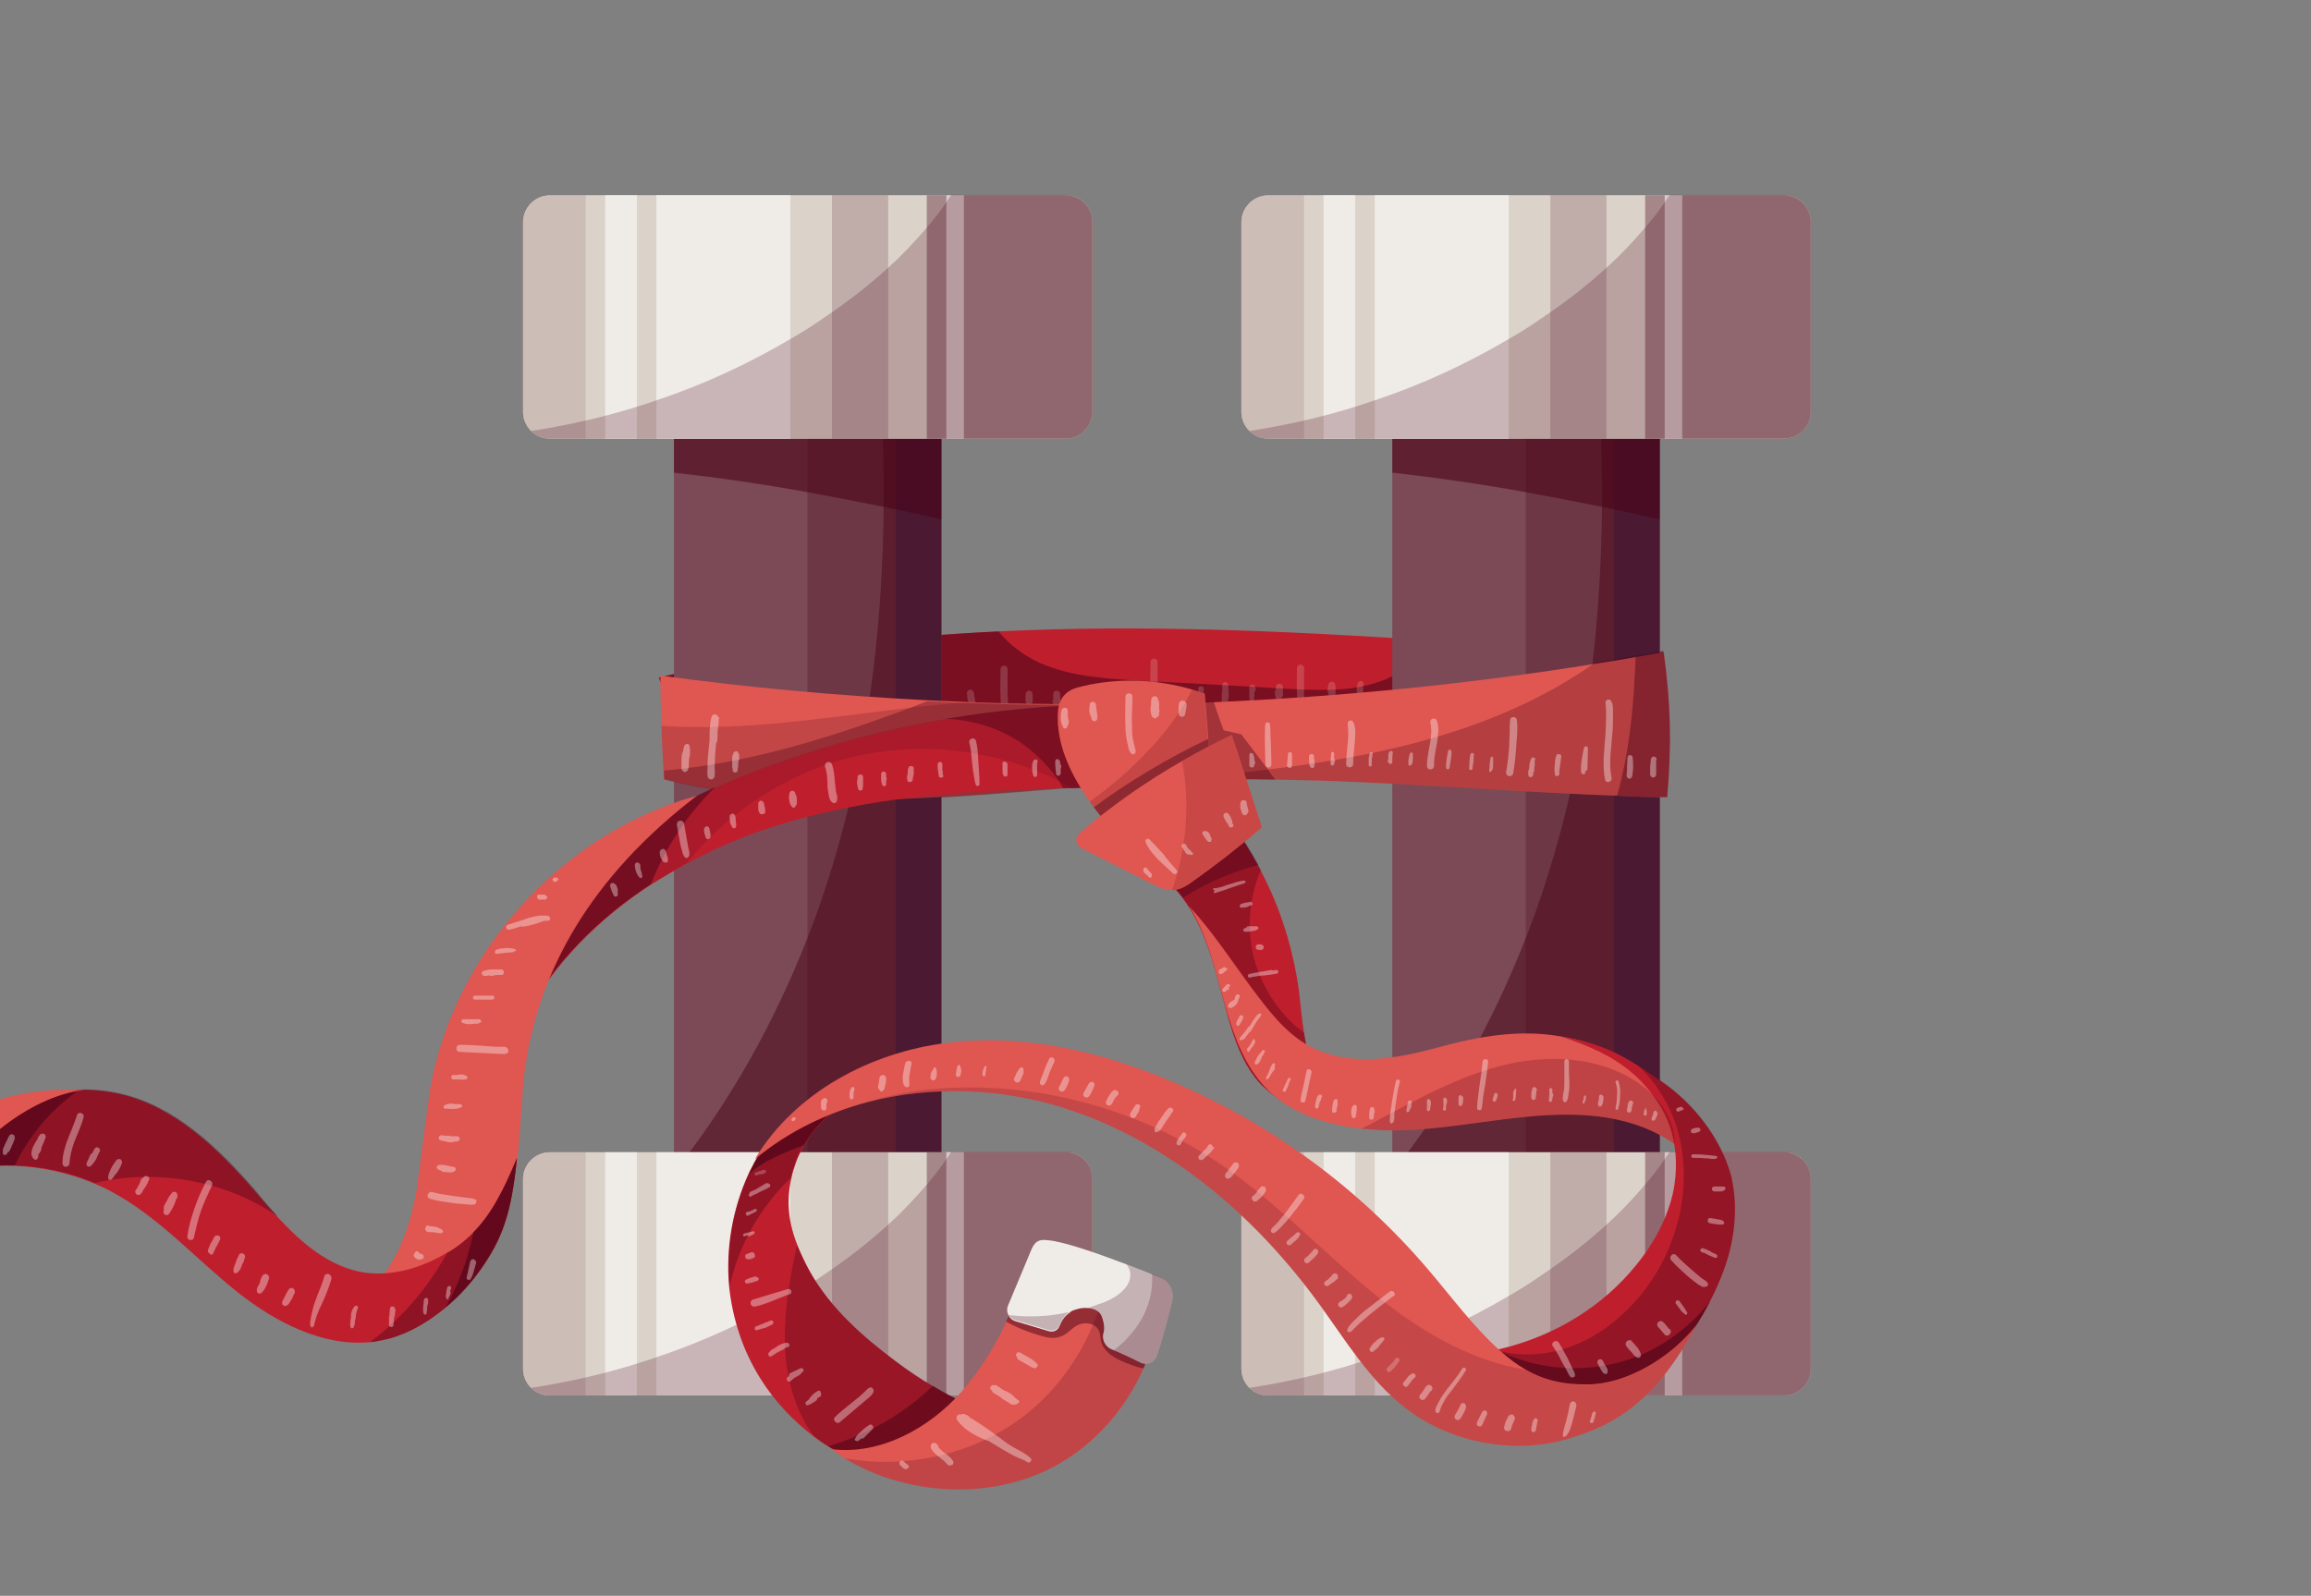<svg width="194" height="134" viewBox="0 0 194 134" xmlns="http://www.w3.org/2000/svg" fill="none"><rect x="0" y="0" width="194" height="134" fill="#808080" stroke="none"/><g clip-path="url(#a)"><path d="M136.335 64.492c-2.359 1.307-2.864-1.139-5.559-1.181-4.043-.084-8.212-.042-12.423.042-15.16.337-31.12 1.476-45.648 1.181-5.432-.127-11.159-.337-15.876-2.953.042-.38-.295-1.645-1.516-4.682 9.349-2.278 18.908-3.416 28.509-3.88 12.044-.59 24.214-.042 36.342.759l1.39.084c3.537.253 7.032.506 10.527.759 2.653.211 5.77.675 6.991 3.037 1.263 2.446-.379 5.525-2.737 6.833z" fill="#BF1F2D"/><path opacity=".588" d="M120.754 59.768c-.59 1.307-1.432 2.489-2.401 3.585-15.16.337-31.12 1.476-45.648 1.181-5.432-.127-11.159-.337-15.876-2.952.042-.38-.295-1.645-1.516-4.682 9.349-2.278 18.908-3.416 28.509-3.88.926 1.139 2.19 2.067 3.495 2.657 2.611 1.139 5.517 1.308 8.338 1.476 4.043.211 8.128.422 12.171.675 2.61.127 5.348.295 7.832-.548 1.853-.591 3.58-1.856 4.506-3.501l1.39.084c.379 1.982.042 4.091-.8 5.905z" fill="#4A0419"/><g opacity=".4"><path opacity=".4" d="M84.749 59.979l-.084-.548-.084-1.055v-2.193c0-.38-.59-.38-.59 0 0 .759-.042 1.518 0 2.278 0 .38.042.759.084 1.139.042.337.042.801.295 1.054.126.127.337.084.421-.127.042-.169 0-.38-.042-.548zM97.34 59.388l-.084-.548-.084-1.054v-2.193c0-.38-.59-.38-.59 0 0 .759-.042 1.518 0 2.278 0 .38.042.759.084 1.139.042.338.042.801.295 1.055.126.127.337.084.421-.127.084-.169 0-.38-.042-.548zM109.636 59.894l-.084-.548-.084-1.054v-2.193c0-.38-.59-.38-.59 0 0 .759-.042 1.518 0 2.278 0 .38.042.759.085 1.139.042.337.042.801.294 1.054.127.127.337.084.421-.127.043-.169 0-.38-.042-.548zM86.686 58.756v-.464c0-.084-.042-.127-.084-.211-.042-.042-.126-.084-.211-.084-.168 0-.253.127-.295.295v.464c0 .084 0 .127.042.211 0 .084.042.127.084.211.042.127.253.127.295 0l.042-.084c.042 0 .084-.042.084-.084.042-.042.042-.084.042-.169v-.084zM81.885 59.051v-.126l-.042-.127v-.084l-.042-.211-.042-.295c0-.127-.126-.295-.295-.295-.168 0-.295.127-.295.295l.042.464.126.506c.042.084.126.169.211.127l.126-.042h.042c.084-.042.169-.127.169-.211zM89.044 59.135v-.084c-.042-.253-.042-.506-.042-.759 0-.169-.126-.295-.295-.295-.084 0-.168.042-.21.084-.042.042-.084.127-.084.211v.422c-.042.084-.084.169-.042.253.042.127.084.253.169.337l-.042-.042c.042.084.042.127.126.169.042.042.168.042.211.042l.168-.127c.042-.084.042-.127.042-.211zM107.699 58.46v-.759c0-.169-.126-.295-.295-.295-.168 0-.295.127-.295.295v.211c-.084.084-.084.169-.084.295l.042.295.042.127v.084l.043.169.042.169c.042.127.252.127.294 0 .043-.042.043-.127.043-.169.042-.042.042-.084.042-.169v-.168c.126-.042.126-.084.126-.084zM105.383 58.038c0-.084.042-.211 0-.295 0-.127-.084-.253-.253-.253-.126 0-.252.084-.252.253v.59c0 .211 0 .422.042.591 0 .127.21.127.252 0 .042 0 .085-.042.085-.084v-.042c.042-.253.042-.464.042-.717l.084-.042zM103.109 57.532c0-.127-.126-.295-.253-.253-.126 0-.294.127-.252.253v.59l-.042.127v.548c0 .127.084.211.21.211.084 0 .127 0 .211-.084.042 0 .084-.042.084-.084.084-.211.084-.464.084-.675v-.084c-.042-.127-.042-.337-.042-.548zM101.046 58.164v-.421.042c0-.042-.042-.127-.085-.127h-.042l-.126-.042-.126.042-.042.042-.043.084v.548l.127.127h.126c.084 0 .169-.042.211-.127v-.169zM112.079 58.376c.042-.127.042-.295.042-.464 0-.169 0-.295-.042-.464l-.043-.084-.084-.084c-.042-.042-.126-.042-.168-.042l-.127.042c-.042.042-.126.084-.126.169l-.042.211-.042.084v.169c0 .084 0 .169.042.211l.042.295c0 .084.042.127.126.169.043.042.127.084.211.084.084 0 .211-.127.211-.295v-.042.042zM114.311 57.195c-.127-.042-.295.042-.337.169-.042.169-.085.337-.085.506v.253l.043.295c0 .084.084.127.168.169.084.084.253.084.295 0 .042-.084.042-.127.042-.211v-.844c.084-.126 0-.295-.126-.337z" fill="#fff"/></g><path d="M79.021 26.616h-22.445v80.349h22.445v-80.349z" fill="#7B4A56"/><path opacity=".271" d="M79.021 26.615h-11.244v80.349h11.244v-80.349z" fill="#4A0419"/><path opacity=".69" d="M79.021 26.615h-3.832v80.349h3.832v-80.349z" fill="#3E2B52"/><path opacity=".58" d="M79.021 26.616v16.998c-1.263-.295-2.569-.59-3.832-.843l-1.011-.211c-2.106-.422-4.253-.844-6.359-1.223-3.706-.675-7.454-1.223-11.244-1.645v-13.075h22.445z" fill="#4A0419"/><path opacity=".502" d="M79.021 26.616v80.349h-22.445v-8.52c4.716-5.905 8.464-12.653 11.244-19.782 1.137-2.868 2.064-5.821 2.864-8.773 2.4-8.9 3.411-18.052 3.495-27.289.042-5.315-.21-10.629-.674-15.943h5.517v-.042z" fill="#4A0419"/><path d="M91.697 18.643v15.943c0 1.223-1.011 2.236-2.232 2.236h-43.374c-.59 0-1.137-.253-1.516-.633-.421-.422-.674-.97-.674-1.603v-15.943c0-1.223 1.011-2.236 2.232-2.236h43.416c1.179 0 2.148 1.012 2.148 2.236z" fill="#DBD3CA"/><path opacity=".369" d="M91.697 18.643v15.943c0 1.223-1.011 2.236-2.232 2.236h-11.665v-20.414h11.665c1.263 0 2.232 1.012 2.232 2.236z" fill="#4A0419"/><path opacity=".18" d="M74.558 16.408h-4.716v20.414h4.716v-20.414z" fill="#4A0419"/><path opacity=".102" d="M49.165 16.408v20.414h-3.074c-1.221 0-2.232-1.012-2.232-2.236v-15.943c0-1.223 1.011-2.236 2.232-2.236h3.074z" fill="#4A0419"/><path opacity=".561" d="M66.346 16.408h-11.244v20.414h11.244v-20.414zM59.524 16.408h-2.653v20.414h2.653v-20.414zM53.46 16.408h-2.653v20.414h2.653v-20.414zM80.916 16.408h-1.474v20.414h1.474v-20.414z" fill="#fff"/><path d="M91.697 18.643v15.943c0 1.223-1.011 2.236-2.232 2.236h-43.374c-.59 0-1.137-.253-1.516-.633-.421-.422-.674-.97-.674-1.603v-15.943c0-1.223 1.011-2.236 2.232-2.236h43.416c1.179 0 2.148 1.012 2.148 2.236z" fill="#DBD3CA"/><path opacity=".369" d="M91.697 18.643v15.943c0 1.223-1.011 2.236-2.232 2.236h-11.665v-20.414h11.665c1.263 0 2.232 1.012 2.232 2.236z" fill="#4A0419"/><path opacity=".18" d="M74.558 16.408h-4.716v20.414h4.716v-20.414z" fill="#4A0419"/><path opacity=".102" d="M49.165 16.408v20.414h-3.074c-1.221 0-2.232-1.012-2.232-2.236v-15.943c0-1.223 1.011-2.236 2.232-2.236h3.074z" fill="#4A0419"/><path opacity=".561" d="M66.346 16.408h-11.244v20.414h11.244v-20.414zM59.524 16.408h-2.653v20.414h2.653v-20.414zM53.46 16.408h-2.653v20.414h2.653v-20.414zM80.916 16.408h-1.474v20.414h1.474v-20.414z" fill="#fff"/><path opacity=".231" d="M91.697 18.644v15.943c0 1.223-1.011 2.235-2.232 2.235h-43.374c-.59 0-1.137-.253-1.516-.633 3.579-.548 7.117-1.392 10.528-2.573 3.916-1.307 7.664-3.037 11.244-5.146.884-.506 1.769-1.055 2.611-1.645l.926-.633c1.642-1.139 3.243-2.404 4.716-3.754 1.179-1.055 2.232-2.193 3.242-3.374.59-.675 1.137-1.392 1.642-2.151l.379-.548h9.686c1.179.042 2.148 1.055 2.148 2.278z" fill="#4A0419"/><path d="M91.696 98.993v15.943c0 1.223-1.011 2.236-2.232 2.236h-43.374c-.589 0-1.137-.253-1.516-.633-.421-.422-.674-.97-.674-1.603v-15.943c0-1.223 1.011-2.236 2.232-2.236h43.416c1.179 0 2.148 1.012 2.148 2.236z" fill="#DBD3CA"/><path opacity=".369" d="M91.697 98.993v15.943c0 1.223-1.011 2.236-2.232 2.236h-11.665v-20.415h11.665c1.263 0 2.232 1.012 2.232 2.236z" fill="#4A0419"/><path opacity=".18" d="M74.558 96.757h-4.716v20.415h4.716v-20.415z" fill="#4A0419"/><path opacity=".102" d="M49.165 96.757v20.415h-3.074c-1.221 0-2.232-1.013-2.232-2.236v-15.943c0-1.223 1.011-2.236 2.232-2.236h3.074z" fill="#4A0419"/><path opacity=".561" d="M66.346 96.757h-11.244v20.415h11.244v-20.415zM59.524 96.757h-2.653v20.415h2.653v-20.415zM53.46 96.757h-2.653v20.415h2.653v-20.415zM80.916 96.757h-1.474v20.415h1.474v-20.415z" fill="#fff"/><path d="M91.696 98.993v15.943c0 1.223-1.011 2.236-2.232 2.236h-43.374c-.589 0-1.137-.253-1.516-.633-.421-.422-.674-.97-.674-1.603v-15.943c0-1.223 1.011-2.236 2.232-2.236h43.416c1.179 0 2.148 1.012 2.148 2.236z" fill="#DBD3CA"/><path opacity=".369" d="M91.697 98.993v15.943c0 1.223-1.011 2.236-2.232 2.236h-11.665v-20.415h11.665c1.263 0 2.232 1.012 2.232 2.236z" fill="#4A0419"/><path opacity=".18" d="M74.558 96.757h-4.716v20.415h4.716v-20.415z" fill="#4A0419"/><path opacity=".102" d="M49.165 96.757v20.415h-3.074c-1.221 0-2.232-1.013-2.232-2.236v-15.943c0-1.223 1.011-2.236 2.232-2.236h3.074z" fill="#4A0419"/><path opacity=".561" d="M66.346 96.757h-11.244v20.415h11.244v-20.415zM59.524 96.757h-2.653v20.415h2.653v-20.415zM53.46 96.757h-2.653v20.415h2.653v-20.415zM80.916 96.757h-1.474v20.415h1.474v-20.415z" fill="#fff"/><path opacity=".231" d="M91.697 98.993v15.944c0 1.223-1.011 2.235-2.232 2.235h-43.374c-.59 0-1.137-.253-1.516-.632 3.579-.549 7.117-1.392 10.528-2.573 3.916-1.308 7.664-3.037 11.244-5.146.884-.506 1.769-1.055 2.611-1.645l.926-.633c1.642-1.138 3.243-2.404 4.716-3.754 1.179-1.054 2.232-2.193 3.243-3.374.59-.675 1.137-1.392 1.642-2.151l.379-.548h9.686c1.179.042 2.148 1.055 2.148 2.278z" fill="#4A0419"/><path d="M139.324 26.616h-22.445v80.349h22.445v-80.349z" fill="#7B4A56"/><path opacity=".271" d="M139.324 26.615h-11.243v80.349h11.243v-80.349z" fill="#4A0419"/><path opacity=".69" d="M139.324 26.615h-3.832v80.349h3.832v-80.349z" fill="#3E2B52"/><path opacity=".58" d="M139.324 26.616v16.998c-1.263-.295-2.568-.59-3.832-.843l-1.01-.211c-2.106-.422-4.254-.844-6.359-1.223-3.706-.675-7.454-1.223-11.244-1.645v-13.075h22.445z" fill="#4A0419"/><path opacity=".502" d="M139.324 26.616v80.349h-22.445v-8.52c4.717-5.905 8.464-12.653 11.244-19.782 1.137-2.868 2.063-5.821 2.863-8.773 2.401-8.9 3.411-18.052 3.496-27.289.042-5.315-.211-10.629-.674-15.943h5.516v-.042z" fill="#4A0419"/><path d="M152 18.643v15.943c0 1.223-1.011 2.236-2.232 2.236h-43.375c-.589 0-1.137-.253-1.516-.633-.421-.422-.674-.97-.674-1.603v-15.943c0-1.223 1.011-2.236 2.232-2.236h43.417c1.179 0 2.148 1.012 2.148 2.236z" fill="#DBD3CA"/><path opacity=".369" d="M152 18.643v15.943c0 1.223-1.011 2.236-2.232 2.236h-11.665v-20.414h11.665c1.263 0 2.232 1.012 2.232 2.236z" fill="#4A0419"/><path opacity=".18" d="M134.86 16.408h-4.716v20.414h4.716v-20.414z" fill="#4A0419"/><path opacity=".102" d="M109.468 16.408v20.414h-3.074c-1.222 0-2.232-1.012-2.232-2.236v-15.943c0-1.223 1.01-2.236 2.232-2.236h3.074z" fill="#4A0419"/><path opacity=".561" d="M126.649 16.408h-11.244v20.414h11.244v-20.414zM119.827 16.408h-2.653v20.414h2.653v-20.414zM113.763 16.408h-2.653v20.414h2.653v-20.414zM141.219 16.408h-1.474v20.414h1.474v-20.414z" fill="#fff"/><path d="M152 18.643v15.943c0 1.223-1.011 2.236-2.232 2.236h-43.375c-.589 0-1.137-.253-1.516-.633-.421-.422-.674-.97-.674-1.603v-15.943c0-1.223 1.011-2.236 2.232-2.236h43.417c1.179 0 2.148 1.012 2.148 2.236z" fill="#DBD3CA"/><path opacity=".369" d="M152 18.643v15.943c0 1.223-1.011 2.236-2.232 2.236h-11.665v-20.414h11.665c1.263 0 2.232 1.012 2.232 2.236z" fill="#4A0419"/><path opacity=".18" d="M134.86 16.408h-4.716v20.414h4.716v-20.414z" fill="#4A0419"/><path opacity=".102" d="M109.468 16.408v20.414h-3.074c-1.222 0-2.232-1.012-2.232-2.236v-15.943c0-1.223 1.01-2.236 2.232-2.236h3.074z" fill="#4A0419"/><path opacity=".561" d="M126.649 16.408h-11.244v20.414h11.244v-20.414zM119.827 16.408h-2.653v20.414h2.653v-20.414zM113.763 16.408h-2.653v20.414h2.653v-20.414zM141.219 16.408h-1.474v20.414h1.474v-20.414z" fill="#fff"/><path opacity=".231" d="M152 18.644v15.943c0 1.223-1.011 2.235-2.232 2.235h-43.375c-.589 0-1.137-.253-1.516-.633 3.58-.548 7.117-1.392 10.528-2.573 3.917-1.307 7.664-3.037 11.244-5.146.884-.506 1.769-1.055 2.611-1.645l.926-.633c1.643-1.139 3.243-2.404 4.717-3.754 1.179-1.055 2.232-2.193 3.242-3.374.59-.675 1.137-1.392 1.643-2.151l.379-.548h9.685c1.179.042 2.148 1.055 2.148 2.278z" fill="#4A0419"/><path d="M151.999 98.993v15.943c0 1.223-1.011 2.236-2.232 2.236h-43.374c-.59 0-1.137-.253-1.516-.633-.421-.422-.674-.97-.674-1.603v-15.943c0-1.223 1.011-2.236 2.232-2.236h43.416c1.18 0 2.148 1.012 2.148 2.236z" fill="#DBD3CA"/><path opacity=".369" d="M152 98.993v15.943c0 1.223-1.011 2.236-2.232 2.236h-11.665v-20.415h11.665c1.263 0 2.232 1.012 2.232 2.236z" fill="#4A0419"/><path opacity=".18" d="M134.86 96.757h-4.716v20.415h4.716v-20.415z" fill="#4A0419"/><path opacity=".102" d="M109.468 96.757v20.415h-3.074c-1.222 0-2.232-1.013-2.232-2.236v-15.943c0-1.223 1.01-2.236 2.232-2.236h3.074z" fill="#4A0419"/><path opacity=".561" d="M126.649 96.757h-11.244v20.415h11.244v-20.415zM119.827 96.757h-2.653v20.415h2.653v-20.415zM113.763 96.757h-2.653v20.415h2.653v-20.415zM141.219 96.757h-1.474v20.415h1.474v-20.415z" fill="#fff"/><path d="M151.999 98.993v15.943c0 1.223-1.011 2.236-2.232 2.236h-43.374c-.59 0-1.137-.253-1.516-.633-.421-.422-.674-.97-.674-1.603v-15.943c0-1.223 1.011-2.236 2.232-2.236h43.416c1.18 0 2.148 1.012 2.148 2.236z" fill="#DBD3CA"/><path opacity=".369" d="M152 98.993v15.943c0 1.223-1.011 2.236-2.232 2.236h-11.665v-20.415h11.665c1.263 0 2.232 1.012 2.232 2.236z" fill="#4A0419"/><path opacity=".18" d="M134.86 96.757h-4.716v20.415h4.716v-20.415z" fill="#4A0419"/><path opacity=".102" d="M109.468 96.757v20.415h-3.074c-1.222 0-2.232-1.013-2.232-2.236v-15.943c0-1.223 1.01-2.236 2.232-2.236h3.074z" fill="#4A0419"/><path opacity=".561" d="M126.649 96.757h-11.244v20.415h11.244v-20.415zM119.827 96.757h-2.653v20.415h2.653v-20.415zM113.763 96.757h-2.653v20.415h2.653v-20.415zM141.219 96.757h-1.474v20.415h1.474v-20.415z" fill="#fff"/><path opacity=".231" d="M152 98.993v15.944c0 1.223-1.011 2.235-2.232 2.235h-43.374c-.59 0-1.137-.253-1.516-.632 3.579-.549 7.116-1.392 10.527-2.573 3.917-1.308 7.665-3.037 11.244-5.146.884-.506 1.769-1.055 2.611-1.645l.926-.633c1.643-1.138 3.243-2.404 4.717-3.754 1.179-1.054 2.232-2.193 3.242-3.374.59-.675 1.137-1.392 1.643-2.151l.379-.548h9.685c1.179.042 2.148 1.055 2.148 2.278z" fill="#4A0419"/><path d="M55.818 60.991l1.011.633c-.084.337-.547-.169-1.011-.633zM114.858 94.481c-3.032-.38-6.232-.97-8.506-2.953l-.506-.464c-1.263-1.35-1.979-3.079-2.526-4.85-.674-2.236-1.137-4.513-1.937-6.706-.506-1.434-1.18-2.868-2.106-4.091-.463-.633-1.011-1.181-1.6-1.687 1.727-1.518 3.748-2.953 5.811-4.387.8 1.054 1.474 2.193 2.106 3.332l.21.38c1.643 3.079 2.695 6.453 3.201 9.87.168 1.265.252 2.531.463 3.796.084.675.21 1.307.379 1.94.126.464.253.928.421 1.392.8 2.109 2.485 4.007 4.59 4.429zM115.447 94.523c-.21 0-.379-.042-.589-.084.21.042.421.084.589.084z" fill="#BF1F2D"/><path opacity=".349" d="M109.847 88.702c-.969 1.054-2.106 1.982-3.327 2.742l-.126.084-.506-.464c-1.263-1.35-1.979-3.079-2.526-4.85-.674-2.236-1.137-4.513-1.937-6.706-.506-1.434-1.18-2.868-2.106-4.091-.463-.633-1.011-1.181-1.6-1.687 1.727-1.518 3.748-2.953 5.811-4.387.8 1.054 1.474 2.193 2.106 3.332l.21.38c-1.053 2.446-1.221 5.272-.463 7.803.716 2.32 2.148 4.429 4.085 5.863.126.675.252 1.35.379 1.982z" fill="#4A0419"/><path opacity=".451" d="M103.53 69.301c.8 1.054 1.474 2.193 2.106 3.332-.127.042-.211.084-.337.084-2.106.59-4.127 1.476-5.98 2.657-.463-.633-1.011-1.181-1.6-1.687 1.769-1.476 3.79-2.91 5.811-4.386z" fill="#4A0419"/><path d="M139.956 66.938c-1.39 0-2.821-.042-4.211-.127-9.559-.337-19.119-1.223-28.72-1.35-2.19-.042-4.337-.042-6.527.042h-.927l-2.106.084c-2.106.084-4.169.253-6.275.422-11.96.928-23.793 2.32-35.458-.59l-.042-.759c-.042-1.097-.126-2.32-.168-3.712-.042-1.308-.084-2.699-.084-4.218 7.454 1.012 14.907 1.687 22.361 2.067 1.221.042 2.442.127 3.706.169 3.495.127 6.948.169 10.444.169h2.316l6.063-.127 1.516-.042c10.739-.464 21.477-1.519 32.173-3.248 1.095-.169 2.19-.337 3.285-.548.8-.127 1.558-.253 2.358-.422.59 4.26.674 7.719.295 12.19z" fill="#E05651"/><path opacity=".188" d="M100.498 65.504h-.927l-2.106.084c-2.106.084-4.169.253-6.275.422-11.96.928-23.793 2.32-35.458-.59l-.042-.759c-.042-1.097-.126-2.32-.169-3.712 6.78.464 13.644-.675 20.508-1.476 1.811-.211 3.664-.38 5.474-.506 3.495.127 6.948.169 10.444.169.969.084 1.853.295 2.653.506 2.232.675 3.706 1.94 4.716 3.417.211.295.379.633.547.928.211.422.421.844.548 1.265l.084.253z" fill="#4A0419"/><path opacity=".42" d="M107.067 65.462c-2.189-.042-4.337-.042-6.527.042h-.927l-.042-.126c-.126-.633-.168-1.265-.211-1.898v-.38c-.042-1.307.295-2.615 1.011-4.133l1.516-.042c.463 1.476.842 2.404.842 2.404l1.474.337s1.053 1.392 2.274 2.995c.168.295.379.548.589.801z" fill="#4A0419"/><path opacity=".439" d="M139.956 66.939c-1.39 0-2.821-.042-4.211-.126.168-.548.295-1.097.421-1.645.758-3.29 1.011-6.664 1.137-10.038.8-.127 1.558-.253 2.358-.422.59 4.302.674 7.761.295 12.232z" fill="#4A0419"/><path opacity=".29" d="M139.956 66.939c-1.39 0-2.821-.042-4.211-.126-9.559-.338-19.118-1.223-28.72-1.35-2.19-.042-4.337-.042-6.527.042h-.927l-2.106.084-.084-.042 2.148-.211.885-.084c1.979-.169 4-.38 5.98-.633 4.632-.548 9.264-1.307 13.77-2.615 4.885-1.392 9.685-3.459 13.812-6.411 1.095-.169 2.19-.337 3.285-.548.8-.127 1.558-.253 2.358-.422.632 4.386.716 7.845.337 12.316z" fill="#4A0419"/><path opacity=".349" d="M93.887 63.944c-.716.886-1.642 1.561-2.653 2.109-11.96.928-23.793 2.32-35.458-.59l-.042-.759c6.906-.591 13.686-2.657 20.34-5.146.59-.211 1.179-.464 1.811-.675 1.221.042 2.442.127 3.706.169 3.495.127 6.948.169 10.444.169h2.316l.084.127c.084.127.168.253.211.38.59 1.307.168 3.037-.758 4.218z" fill="#4A0419"/><path d="M95.318 65.589v.548h-2.569c-.884 0-1.811 0-2.695.042h-.8c-8.212.169-16.423.717-24.256 3.206-2.527.801-5.011 1.856-7.327 3.121-1.011.548-1.979 1.139-2.948 1.729-4.422 2.868-8.17 6.622-10.654 11.177-.505-.591-.632-1.392-.674-2.151v-.337c1.137-3.712 3.369-7.128 6.19-9.87 3.032-2.953 6.696-5.146 10.57-6.917 1.516-.675 3.032-1.307 4.59-1.856 4.759-1.729 9.686-3.037 14.697-3.88 4.295-.717 8.633-1.139 12.97-1.181.295.253.59.548.842.801 1.474 1.687 2.021 3.627 2.063 5.568z" fill="#BF1F2D"/><path opacity=".161" d="M95.318 65.589l-.337.548h-2.232c-.884 0-1.811 0-2.695.042l-1.221-.633c-5.643-2.784-12.339-3.416-18.36-1.687-5.011 1.476-9.517 4.555-12.802 8.604-1.011.548-1.979 1.139-2.948 1.729-4.422 2.868-8.17 6.622-10.654 11.177-.505-.591-.632-1.392-.674-2.151v-.337c1.137-3.712 3.369-7.128 6.19-9.87 3.032-2.953 6.696-5.146 10.57-6.917 1.516-.675 3.032-1.308 4.59-1.856 4.759-1.729 9.686-3.037 14.697-3.88 4.295-.717 8.633-1.139 12.97-1.181.295.253.59.548.842.801 1.474 1.729 2.021 3.669 2.063 5.61z" fill="#4A0419"/><path opacity=".549" d="M60.029 66.094c-2.316 2.278-4.169 5.061-5.39 8.14-4.422 2.868-8.17 6.622-10.654 11.177-.505-.591-.632-1.392-.674-2.151v-.338c1.137-3.712 3.369-7.128 6.19-9.87 2.99-3.037 6.654-5.23 10.528-6.959z" fill="#4A0419"/><path opacity=".478" d="M93.465 64.408c-.168.591-.421 1.181-.716 1.729-.884 0-1.811 0-2.695.042h-.8c-.126-.211-.253-.422-.421-.675-.842-1.223-1.895-2.278-3.116-3.121-1.853-1.265-4.085-1.94-6.317-2.025 4.295-.717 8.633-1.139 12.97-1.181.295.253.59.548.842.801.632 1.35.674 2.995.253 4.429z" fill="#4A0419"/><path d="M101.509 63.817c-3.032 1.518-5.854 3.416-8.422 5.61l-1.263-1.645-.337-.464c-1.516-2.151-2.695-4.513-2.695-7.086 0-.675.084-1.392.59-1.898.379-.422.968-.59 1.516-.717 3.032-.717 6.232-.59 9.222.295l1.011.337c.126 1.35.21 2.573.294 3.754l.085 1.814z" fill="#E05651"/><path opacity=".231" d="M101.509 63.818c-3.032 1.518-5.854 3.416-8.423 5.61l-1.263-1.645-.337-.464c1.263-.928 2.527-1.94 3.664-3.037 1.979-1.856 3.706-3.965 4.927-6.369l1.011.337c.126 1.35.21 2.573.294 3.754.085.633.085 1.223.127 1.814z" fill="#6E121C"/><path opacity=".439" d="M101.509 63.818c-3.032 1.518-5.854 3.416-8.422 5.61l-1.263-1.645c2.99-2.193 6.233-4.133 9.601-5.736l.085 1.772z" fill="#4A0419"/><path d="M105.93 69.469c-1.852 1.603-3.79 3.121-5.811 4.555-.463.337-.926.633-1.516.717h-.21c-.632 0-1.263-.295-1.811-.591l-5.432-2.742c-.379-.169-.758-.422-.8-.844 0-.337.295-.633.547-.844 2.611-2.193 5.39-4.133 8.338-5.821 1.347-.801 2.779-1.519 4.169-2.193.884 2.615 1.684 5.188 2.526 7.761zM144.252 100.681c-.674-1.898-2.022-3.458-3.664-4.597-1.179-.844-2.569-1.476-3.959-1.856-3.326-.928-6.864-.675-10.317-.253-3.411.422-6.864 1.054-10.317.928l-1.684-.126c-2.948-.338-5.938-1.265-7.959-3.332-3.917-3.965-3.538-10.629-6.528-15.353 1.98 2.151 3.496 4.513 5.222 6.833 1.39 1.856 2.822 3.796 4.843 4.893 3.2 1.772 7.159 1.139 10.696.169s7.033-1.603 10.612-.928c3.032.548 5.854 1.856 8.085 4.007 2.738 2.573 5.138 5.905 4.97 9.616z" fill="#E05651"/><path d="M95.108 115.95c-1.937 3.036-4.801 5.398-8.085 6.875-2.232 1.012-4.674 1.602-7.117 1.645h-.505c-3.495-.043-6.906-1.097-9.854-2.995-.421-.253-.842-.548-1.221-.844-1.769-1.349-3.327-2.994-4.506-4.892-1.474-2.362-2.316-4.977-2.611-7.677-.295-3.205.253-6.495 1.642-9.532l.126-.253c1.811-3.754 5.011-6.58 8.801-8.267.337-.127.632-.295.969-.38 1.6-.59 3.243-1.012 4.927-1.223-1.558.844-3.074 1.687-4.464 2.573-.421.253-.8.506-1.179.759-1.895 1.308-3.495 2.699-4.548 4.471-.253.464-.505.928-.674 1.434-.168.464-.295.886-.379 1.308-.463 1.982-.21 3.838.547 5.694.295.717.632 1.434 1.053 2.193 1.727 3.037 4.379 5.399 7.201 7.508 1.011.759 2.063 1.476 3.158 2.109 1.6.97 3.285 1.771 5.053 2.277.547.169 1.095.296 1.642.38 1.642.295 3.369.253 4.969-.127 1.895-.548 3.748-1.518 5.053-3.036z" fill="#BF1F2D"/><path opacity=".388" d="M71.989 91.698c-1.895 1.308-3.495 2.699-4.548 4.471-.253.464-.505.928-.674 1.434-.169.464-.295.886-.379 1.307-2.569 2.446-4.38 5.652-5.138 9.111-.295-3.206.253-6.496 1.642-9.533l.126-.253c1.811-3.754 5.011-6.58 8.801-8.267.168.548.211 1.139.168 1.729z" fill="#4A0419"/><path opacity=".329" d="M89.97 118.902c-.547 1.561-1.6 2.91-2.948 3.881-.547.421-1.137.759-1.769 1.012-2.021.928-4.253 1.181-6.485 1.139l.463-.169c.21-.084.463-.211.674-.338h-.505c-3.495-.042-6.906-1.096-9.854-2.994-.421-.253-.842-.549-1.221-.844-1.474-1.94-2.19-4.428-2.4-6.917-.211-3.079.337-6.116.969-9.11.295.717.632 1.434 1.053 2.193 1.727 3.037 4.38 5.399 7.201 7.508 1.011.759 2.064 1.476 3.158 2.108 1.6.971 3.285 1.772 5.053 2.278.547.169 1.095.295 1.642.38 1.642.295 3.369.253 4.969-.127z" fill="#4A0419"/><path opacity=".541" d="M83.317 119.998c-.337 1.898-1.727 3.501-3.411 4.429h-.505c-3.495-.042-6.906-1.097-9.854-2.995 3.285-.97 6.317-2.699 8.759-5.061 1.6.97 3.285 1.772 5.053 2.278.042.464.042.928-.042 1.349z" fill="#4A0419"/><path opacity=".671" d="M72.747 89.588c.295.38.421.844.463 1.35-.421.253-.8.506-1.179.759-1.895 1.308-3.495 2.699-4.548 4.471-1.053.38-2.106.801-3.116 1.35-.505.295-1.011.633-1.474 1.012l.126-.253c1.811-3.754 5.011-6.58 8.801-8.267l.926-.422z" fill="#4A0419"/><path d="M144.757 106.501c-.337.928-.716 1.814-1.179 2.7-.758 1.476-1.685 2.868-2.653 4.218-2.148 2.994-4.801 6.031-8.422 6.748-1.727.338-3.454.085-5.138-.379-.926-.296-1.853-.633-2.737-1.013l-1.558-.675c-2.653-1.223-5.391-2.53-7.117-4.892 2.358.632 4.801.801 7.201.548.758-.084 1.558-.211 2.316-.38 4.337-.927 8.38-3.163 11.328-6.495 1.684-1.898 3.032-4.133 3.621-6.622.548-2.488.295-5.188-1.052-7.381-1.895-3.037-4.296-4.513-8.38-5.863 2.989.506 4.758 1.35 6.485 2.446.673.422 1.347.886 2.105 1.434 2.611 1.814 4.885 4.724 5.727 7.803.632 2.573.337 5.315-.547 7.803z" fill="#BF1F2D"/><path opacity=".369" d="M144.757 106.502c-.337.928-.716 1.813-1.179 2.699-.758 1.476-1.685 2.868-2.653 4.218-2.148 2.994-4.801 6.031-8.423 6.748-1.726.338-3.453.085-5.137-.379-1.053-.802-1.937-1.772-2.695-2.868-.674-.97-1.222-2.067-1.558-3.206.758-.084 1.558-.211 2.316-.38.168.043.379.127.589.169h.084c1.516.338 3.117.295 4.633-.084 2.695-.675 5.053-2.362 6.864-4.513 3.453-4.092 4.8-10.081 2.863-15.1-.673-1.645-1.684-3.163-2.99-4.387.674.422 1.348.886 2.106 1.434 2.611 1.814 4.885 4.724 5.727 7.803.632 2.616.337 5.357-.547 7.846z" fill="#4A0419"/><path opacity=".62" d="M143.578 109.243c-.758 1.476-1.685 2.868-2.653 4.218-2.148 2.995-4.801 6.031-8.423 6.749-1.726.337-3.453.084-5.137-.38-.927-.295-1.853-.633-2.737-1.012-.085-.549-.042-1.181.084-1.856.168-1.013.589-2.109 1.347-3.417l.085.043c3.579 1.644 7.79 1.729 11.454.253 2.316-.971 4.422-2.573 5.98-4.598z" fill="#4A0419"/><path d="M142.398 111.268c-3.368 6.327-6.737 8.436-11.159 9.659-4.422 1.181-9.643.127-13.265-2.699-2.99-2.32-4.969-5.61-7.201-8.689-5.39-7.423-12.675-13.708-21.434-16.492-5.306-1.687-11.159-1.898-16.508-.506-3.453.928-6.696 2.489-9.475 4.808 3.369-5.61 9.685-8.984 16.171-9.785 6.485-.801 13.054.759 19.034 3.332 8.211 3.501 15.581 8.942 21.35 15.733 1.979 2.319 3.79 4.808 6.064 6.832.716.633 1.39 1.139 2.064 1.519 1.6.928 3.242 1.307 5.348 1.265 3.116-.042 6.822-2.193 9.011-4.977zM97.171 111.099c-.253 1.308-.632 2.573-1.179 3.796-1.6 3.712-4.506 6.833-8.127 8.562-5.39 2.573-12.17 1.94-16.971-1.012-.379-.253-.758-.506-1.095-.759 4.085.506 8.169-1.73 10.907-4.809 1.558-1.771 2.779-3.796 3.79-5.905.463-.97.927-1.94 1.305-2.952.295-.675.547-1.35.8-1.982 2.106-.717 4.422-.844 6.569-.296 1.558.38 2.99 1.055 4.253 2.067 0 1.097-.084 2.193-.253 3.29z" fill="#E05651"/><path opacity=".22" d="M140.588 96.084c-1.179-.844-2.569-1.476-3.958-1.856-3.327-.928-6.865-.675-10.318-.253-3.411.422-6.864 1.055-10.317.928l-1.684-.127c3.748-1.94 7.411-4.133 11.496-5.23 4.085-1.097 8.759-.886 12.128 1.687 1.516 1.139 2.737 2.953 2.653 4.85z" fill="#4A0419"/><path opacity=".502" d="M97.171 111.099c-.253 1.308-.632 2.573-1.179 3.796-.379-.042-.716-.168-1.053-.295-1.053-.38-2.274-.928-2.527-2.025-.042-.295-.042-.59-.168-.843-.253-.591-1.095-.759-1.684-.506-.295.126-.547.337-.8.548-.505.506-1.221.675-1.937.506-1.179-.295-2.316-.717-3.369-1.307.463-.97.927-1.941 1.306-2.953 3.116-1.434 7.032-.97 9.728 1.181.674.548 1.221 1.181 1.684 1.898z" fill="#4A0419"/><path d="M58.513 66.811c-11.286 3.121-20.34 13.075-22.403 24.59l-1.137 8.52c-.505 2.826-1.432 5.652-3.327 7.803s-4.927 3.459-7.664 2.742c3.537 1.265 7.538 1.097 10.949-.464 3.411-1.561 6.148-4.513 7.454-8.056 1.39-3.754 1.179-7.887 1.642-11.852 1.053-8.52 5.643-16.534 14.486-23.282z" fill="#E05651"/><path d="M43.395 97.264c-.463 4.766-1.305 6.875-3.032 9.322-.8 1.138-1.811 2.277-2.948 3.205-1.432 1.181-3.032 2.151-4.758 2.615-.548.127-1.053.253-1.6.295-3.916.38-7.875-1.644-11.033-4.133-3.579-2.826-6.654-6.369-10.696-8.52-.463-.253-.926-.464-1.432-.675-2.106-.886-4.38-1.392-6.696-1.476-4.043-.127-8.17.97-11.496 3.29 2.653-2.868 5.559-5.568 9.012-7.424 2.4-1.308 5.138-2.151 7.875-2.235 1.137-.042 2.316.084 3.453.337 4.59 1.055 8.212 4.555 11.328 8.141.632.717 1.263 1.476 1.937 2.193 2.021 2.193 4.295 4.134 7.159 4.64 2.442.379 4.969-.38 7.117-1.687h.042c.8-.464 1.474-1.013 2.105-1.645 1.558-1.603 2.569-3.628 3.664-6.243z" fill="#BF1F2D"/><path opacity=".42" d="M23.351 102.157c-4.422-3.037-10.149-4.049-15.371-2.826-2.106-.886-4.38-1.392-6.696-1.476-4.043-.127-8.17.97-11.496 3.29 2.653-2.868 5.559-5.568 9.012-7.423 2.4-1.308 5.138-2.151 7.875-2.236 1.137-.042 2.316.084 3.453.337 4.59 1.054 8.212 4.555 11.328 8.14.59.759 1.221 1.476 1.895 2.193zM43.395 97.264c-.463 4.766-1.305 6.875-3.032 9.322-.8 1.138-1.811 2.277-2.948 3.205-1.432 1.181-3.032 2.151-4.759 2.615-.547.127-1.053.253-1.6.295.547-.421 1.095-.843 1.6-1.307 1.979-1.772 3.622-3.923 4.927-6.243h.042c.8-.463 1.474-1.012 2.105-1.644 1.558-1.603 2.569-3.628 3.664-6.243z" fill="#4A0419"/><path opacity=".612" d="M6.632 91.528c-2.316 1.603-4.169 3.796-5.39 6.327-4.043-.127-8.17.97-11.496 3.29 2.653-2.868 5.559-5.567 9.012-7.423 2.442-1.265 5.18-2.109 7.875-2.193zM39.732 103.465c1.558-1.561 2.569-3.585 3.664-6.242-.463 4.766-1.305 6.875-3.032 9.321-.8 1.139-1.811 2.278-2.948 3.206 1.095-1.941 1.895-4.05 2.316-6.285z" fill="#4A0419"/><path d="M7.054 91.528c-9.054-.422-14.191 4.007-16.508 8.14-1.516 2.658-2.148 5.737-3.158 8.647-1.011 2.91-2.569 5.82-5.264 7.339 3.158-.591 6.317-1.434 9.012-3.163 2.695-1.73 4.674-4.176 5.138-7.339.253-1.941.126-4.218.505-6.116.421-2.573 5.811-7.044 10.275-7.508z" fill="#E05651"/><path opacity=".2" d="M105.93 69.469c-1.853 1.603-3.79 3.121-5.811 4.555-.463.337-.926.633-1.516.717h-.21c1.221-3.459 1.516-7.255.842-10.84 1.347-.801 2.779-1.519 4.169-2.193.884 2.615 1.684 5.188 2.526 7.761z" fill="#6E121C"/><path opacity=".169" d="M142.399 111.268c-3.369 6.327-6.738 8.436-11.16 9.659-4.422 1.181-9.643.126-13.265-2.7-2.99-2.319-4.969-5.609-7.201-8.688-5.39-7.424-12.675-13.708-21.434-16.492-5.306-1.687-11.159-1.898-16.507-.506 2.148-.717 4.422-1.054 6.696-1.181 8.127-.422 16.339 1.898 23.077 6.496 4.505 3.079 8.295 7.128 12.549 10.629 3.79 3.121 8.169 5.779 12.97 6.538 1.6.928 3.242 1.307 5.348 1.265 3.032-.084 6.738-2.235 8.928-5.019z" fill="#4A0419"/><path opacity=".2" d="M87.865 123.458c-5.39 2.573-12.17 1.94-16.971-1.012 5.096.928 10.612-.253 14.781-3.332 4.211-3.122 6.948-8.141 7.496-13.371 1.558.38 2.99 1.055 4.253 2.067.168 6.453-3.748 12.864-9.559 15.648z" fill="#4A0419"/><path d="M98.392 109.285c-.337 1.35-.842 3.332-1.305 4.598-.211.548-.842.801-1.39.506-.674-.337-1.474-.717-2.19-1.012l-.211-.085c-.505-.211-.8-.801-.674-1.307.126-.38.084-.844-.126-1.434-.168-.464-.632-.675-1.179-.717-.379-.042-.8.042-1.137.168-.168.043-.295.127-.421.253-.379.254-.632.633-.8 1.055-.126.38-.505.59-.926.464l-2.822-.844c-.21-.084-.421-.211-.505-.421-.169-.254-.211-.591-.084-.886l1.937-4.64c.126-.295.253-.548.505-.717.253-.169.59-.169.884-.126 1.263.084 4.169 1.096 6.612 2.024.8.295 1.516.591 2.148.844l.632.253c.8.253 1.263 1.139 1.053 2.024z" fill="#EFECE8"/><path opacity=".251" d="M89.76 110.171c-.379.253-.632.633-.8 1.054-.126.38-.505.591-.926.464l-2.821-.843c-.211-.085-.421-.211-.505-.422 1.684.211 3.411.126 5.053-.253zM98.392 109.286c-.337 1.349-.842 3.332-1.305 4.597-.211.548-.842.802-1.39.506-.674-.337-1.474-.717-2.19-1.012l-.211-.084c-.505-.211-.8-.802-.674-1.308.126-.379.084-.843-.126-1.434-.168-.464-.632-.675-1.179-.717l1.432-.506c1.137-.464 2.358-1.392 2.106-2.573-.042-.211-.168-.422-.295-.59.8.295 1.516.59 2.148.843l.632.253c.8.253 1.263 1.139 1.053 2.025z" fill="#4A0419"/><path opacity=".22" d="M98.393 109.286c-.337 1.349-.842 3.332-1.305 4.597-.211.548-.842.801-1.39.506-.674-.337-1.474-.717-2.19-1.012 1.053-.801 1.937-1.814 2.527-2.995.505-1.054.758-2.235.674-3.416l.632.253c.8.295 1.263 1.181 1.053 2.067z" fill="#4A0419"/><g opacity=".6"><path opacity=".6" d="M135.871 90.812c-.042-.169-.294-.084-.252.084.126.338.168.717.126 1.097l-.042.548-.042.253-.042.295c0 .084.168.169.21.042.085-.169.084-.38.127-.548.042-.211.042-.38.042-.591.042-.422 0-.801-.127-1.181zM131.703 89.124c0-.253-.379-.253-.379 0v1.645c0 .253 0 .548-.043.801-.042.253-.126.548-.084.801 0 .169.253.253.337.084.127-.253.127-.548.169-.801.042-.253.042-.548.042-.801-.042-.591-.042-1.139-.042-1.729zM124.459 89.124c-.042.675-.168 1.307-.252 1.982l-.127.97c-.042.337-.084.675-.084.97 0 .211.337.253.379.042.084-.337.084-.633.126-.97l.169-1.012c.084-.675.21-1.308.253-1.982 0-.253-.422-.253-.464 0zM117.174 90.769c-.126.59-.252 1.223-.336 1.814l-.127.886-.042.464c0 .126-.042.295.084.38.042.042.085.042.127 0 .21-.126.168-.548.168-.759l.126-.928c.085-.59.169-1.181.337-1.772.085-.211-.252-.295-.337-.084zM109.678 89.926l-.252 1.223c-.084.422-.211.801-.253 1.223-.042.253.337.295.421.042l.253-1.181.252-1.181c.043-.295-.378-.38-.421-.127zM103.994 83.514c-.085-.042-.211-.042-.253.084l-.084.169v.084l-.042.084v.042h-.043l-.168.084c-.126.084-.211.169-.295.295-.042.084-.042.127 0 .211.042.042.127.084.211.084.126-.042.21-.084.295-.169.084-.042.168-.127.21-.211.042-.042.084-.127.084-.169l.042-.084v-.042l.043-.126c.126-.169.084-.295 0-.337zM134.397 91.908c-.084 0-.168.084-.168.169v.169l-.042.211-.042.169v.127c0 .084.084.169.168.169.127 0 .169-.127.211-.211l.042-.169c.042-.127.042-.295.042-.464-.084-.084-.126-.169-.211-.169zM133.092 91.993c-.042 0-.126 0-.126.084l-.042.253-.042.126-.042.127.042.084.126-.042.042-.127.042-.127c.042-.084.042-.169.042-.253.043-.084 0-.127-.042-.127zM136.966 92.414c-.126-.042-.21.042-.252.126-.042.127-.085.211-.085.337 0 .042 0 .127-.042.169 0 .084-.042.169 0 .295l.127.084c.042 0 .126 0 .168-.042l.084-.127v-.084c.042-.169.042-.337.127-.506.042-.084-.042-.211-.127-.253zM138.188 93.257v-.252h-.042v.042l-.085.127-.042.126-.042.253c0 .084.042.126.126.126.085 0 .127-.042.127-.126v-.084l.042-.126-.084-.084zM139.114 93.427c0-.042-.042-.127-.084-.127v-.042h-.042c-.085 0-.127.042-.169.126l-.042.169-.042.126-.042.084-.042.127v.126c0 .042.042.084.084.084.084 0 .168 0 .211-.084l.084-.169.042-.084.042-.127.042-.126v-.042l-.042-.042zM130.313 91.782v-.337c0-.042-.085-.084-.127-.084-.042 0-.126.042-.126.127v.464l-.042.464.084.127c.084 0 .127-.042.169-.084.042-.084.042-.169.042-.253l.084-.253c0-.084-.042-.127-.084-.169zM129.007 91.486c0-.084-.084-.169-.168-.211-.084 0-.168.042-.211.126l-.042.169-.042.211v.38c0 .084.084.169.169.211.084 0 .168-.042.21-.126v-.168l.042-.211v-.211c.042-.042.042-.084.042-.169zM127.281 91.571v-.084l-.042-.084-.084.042-.043.127c-.042 0-.084.042-.084.084v.548l-.042.127c-.042.126.126.169.211.042v-.084l.042-.084.042-.633zM125.639 91.781h-.169l-.042.127-.042.126-.084.295c0 .042 0 .127.084.169.042.042.126 0 .168-.042l.043-.084.042-.042v-.084l.042-.084.042-.127v-.084c0-.084-.042-.127-.084-.169zM122.817 92.119l-.084-.084-.126-.084c-.085 0-.169.084-.169.169v.59c0 .084.084.169.169.169.084 0 .126-.084.168-.169v-.042l.042-.126v-.126c0-.042 0-.127.042-.169l-.042-.127zM121.47 92.33l-.043-.042-.042-.084c-.042-.084-.168-.042-.21.042-.042.084-.042.169 0 .253v.38c0 .084 0 .126-.042.211 0 .042 0 .127.084.169.084 0 .126 0 .168-.084v-.294c.042-.211.127-.38.085-.548zM120.122 92.793v-.084c0-.126 0-.211-.042-.295 0-.084-.127-.127-.169-.127-.084 0-.126.084-.126.169v.675c-.042.084.042.169.084.169.084 0 .169-.042.169-.084l.042-.253c0-.084 0-.127.042-.169zM118.48 92.752l.042-.211c0-.042-.042-.127-.084-.127h-.127c-.042 0-.084.042-.126.127l-.042.253-.084.422c0 .084 0 .169.084.169s.126-.042.168-.084l.084-.211c.043-.042.085-.127.085-.169v-.169zM110.984 92.118c0-.084 0-.127-.042-.169-.084-.042-.169-.042-.253 0-.126.126-.168.295-.21.464-.043.169-.085.337-.085.506 0 .084.085.169.127.169.084 0 .168-.042.168-.126l.042-.211.042-.169.042-.084.085-.169v-.126l.084-.084zM112.289 92.456c0-.084-.042-.169-.126-.169-.084 0-.168.042-.21.127-.085.253-.127.548-.127.844v.084c0 .084.084.127.169.084h.042c.126 0 .168-.084.168-.169v-.126c0-.042 0-.127.042-.169l.042-.169v-.337zM113.805 92.793c-.084-.042-.21 0-.252.084-.085.127-.127.295-.127.464 0 .126 0 .253.043.422.042.084.084.127.168.127s.168-.042.168-.127c.042-.211.085-.422.085-.633v-.084c.042-.084 0-.211-.085-.253zM115.363 93.511c.042-.126.042-.253 0-.38 0-.084-.042-.169-.126-.169-.084 0-.169 0-.211.084-.042.126-.084.295-.084.422v.38c0 .084.042.169.169.169.084 0 .168-.042.21-.127v-.252l.042-.127zM104.33 85.286l-.084-.042h-.126c-.042.042-.085.042-.085.126v.042l-.126.169-.126.295v.084c0 .084 0 .126.084.169.084.042.126 0 .168-.042l.253-.422v-.042l.084-.169c0-.084 0-.126-.042-.169zM105.846 85.287c.085-.084-.042-.295-.126-.169l-.126.042c-.253.295-.464.633-.674.97l-.084.084c-.085.042-.127.127-.169.211-.042.084-.084.126-.168.211l-.127.169-.294.337c-.085.084.042.295.126.211l.126-.084h.085c.084-.042.126-.127.168-.211.126-.127.211-.253.295-.38l.084-.042c.168-.253.337-.506.463-.759.084-.127.169-.253.295-.38l.126-.211zM105.341 87.353l-.042-.084c-.042-.042-.126 0-.126.042l-.169.337-.084.084v.042c-.042.084-.126.169-.211.253-.042.042-.042.084 0 .169-.042.084.085.169.169.084l.126-.211.169-.211c.084-.127.168-.253.21-.38l-.042-.126zM106.141 88.196c-.042-.042-.126-.042-.168 0l-.379.464-.127.253-.126.253c-.042.084 0 .169.042.211.084.042.168 0 .211-.042.168-.127.21-.295.294-.464v-.042c.085-.169.211-.295.253-.464.084-.084.042-.127 0-.169zM106.815 89.335c-.084.127-.169.295-.211.422-.042.084-.084.169-.084.253l-.126.253c-.042.084-.127.211-.127.295 0 .084.085.084.127.084l.126-.127.084-.127.169-.295.252-.337c.043-.042 0-.084-.042-.126.042-.042.042-.127.042-.169.085-.169-.126-.253-.21-.127zM108.289 90.516c-.042-.042-.169 0-.169.042-.084.169-.126.337-.21.464l-.042.042v.042l-.043.084v.042l-.126.211c-.042.084 0 .169.042.211.084.042.169.042.211-.042v-.042l.042-.084c.042-.126.126-.253.168-.337v-.084c.042-.127.085-.253.169-.38.042-.084 0-.169-.042-.169zM103.278 82.797l-.043-.127-.126-.042h-.042l-.084.042-.084.084-.085.084c-.042.042-.084.127-.168.169l-.042.127.042.126.126.042.127-.042.084-.126h.084c.042 0 .084-.042.084-.084.042-.042.042-.127 0-.169l.042-.042.085-.042zM102.941 81.321c0-.042-.042-.084-.084-.084-.043-.042-.127-.042-.169 0l-.042.042.042-.042-.084.042-.084.084h-.085l-.084.084-.042.042v.21l.084.084h.169l.084-.042.042-.042.042-.042.169-.127.084-.084.042-.042.042-.127c-.126.084-.126.084-.126.042zM106.689 62.468l-.043-.844c0-.295 0-.59-.042-.844-.042-.169-.337-.169-.379 0-.042.253-.042.548-.042.844v.844l.042 1.729c0 .337.506.337.506 0l-.042-1.729zM113.637 60.696c-.042-.084-.126-.211-.253-.211l-.126.042c-.084.042-.126.127-.126.211.042.548.084 1.097 0 1.687-.043.548-.127 1.139-.127 1.729 0 .38.59.38.59 0 0-.59.084-1.139.126-1.729.042-.548.126-1.181-.084-1.729zM120.627 60.527c-.126-.337-.631-.211-.547.169.253 1.223-.295 2.404-.295 3.627 0 .38.59.38.59 0 0-.633.126-1.265.252-1.898.085-.633.211-1.308 0-1.898zM127.323 60.401c-.042-.253-.505-.253-.547 0-.043.337-.043.759-.043 1.097l-.042 1.097c-.042.717-.126 1.476-.252 2.193-.042.169.042.337.21.38.127.042.337-.042.379-.211.127-.759.211-1.518.253-2.278l.084-1.097c0-.38.042-.801-.042-1.181zM135.198 58.797c-.127-.127-.421-.042-.421.169.084.843.042 1.729 0 2.615-.085 1.307-.295 2.573-.043 3.88.085.38.632.211.548-.169-.253-1.265 0-2.573.084-3.88.042-.464.042-.928.042-1.392 0-.422.042-.97-.21-1.223zM137.051 63.564c-.042-.211-.379-.211-.421 0l-.043.801c0 .253 0 .506-.042.717 0 .126.042.253.169.295.126.042.252-.042.295-.169.042-.253.084-.548.084-.801 0-.295 0-.548-.042-.844zM139.072 63.775c0-.127-.084-.211-.21-.253-.127 0-.211.042-.253.169-.042.084-.042.169-.042.253v.084l-.042.337v.675c0 .126.126.253.252.253.127 0 .253-.127.253-.253v-1.223l.042-.042zM128.755 63.606c-.127-.042-.211.042-.253.169-.084.211-.126.422-.126.633l-.042.253-.042.042v.337c0 .127.084.253.21.211.126 0 .211-.084.211-.211v-.169c.042-.042.084-.084.084-.169 0-.169 0-.295.042-.464v-.38c.084-.084.042-.211-.084-.253zM130.65 63.438c-.043.127-.085.211-.085.337-.042.127-.042.295-.042.422-.042.253-.042.548 0 .801 0 .127.085.211.211.169.084 0 .168-.084.168-.169v-.253l.169-1.265c0-.169-.379-.253-.421-.042zM133.303 62.847c0-.211-.295-.253-.337-.042-.084.38-.169.801-.211 1.181-.042.211-.042.38-.042.59 0 .169 0 .337.127.422.084.042.168.042.21-.042.042-.084.042-.127.042-.211.084 0 .169-.084.169-.169l.042-1.729zM121.554 63.058c-.085.464-.169.928-.169 1.392 0 .169.253.211.295.042l.126-.759v-.084l.042-.253v-.253c.043-.211-.252-.253-.294-.084zM123.617 63.226c-.084 0-.168.042-.168.084-.126.422-.084.844-.126 1.223 0 .084.042.126.126.126.084 0 .168-.042.168-.126 0-.127 0-.211.042-.337v-.042c.043-.126.043-.295.043-.422s0-.253.042-.38c-.042-.042-.042-.127-.127-.127zM125.344 63.606c0-.084-.169-.084-.211 0l-.084.548v.169l-.042.422c0 .084.126.126.168.042v-.042l.085-.042c.084-.169.084-.337.084-.506v-.591zM118.606 63.395v-.126c0-.042-.042-.084-.084-.084-.085 0-.169.042-.169.084l-.084.337c0 .042 0 .127-.042.169v.337c0 .084 0 .169.084.169h.084l.127-.084.084-.337v-.464zM116.879 63.564l.042-.338c0-.084-.042-.169-.084-.169s-.126 0-.168.042l-.084.084c-.043.127-.043.253-.043.422v.042c0 .084 0 .127-.042.211v.084c0 .042.042.127.085.127.042.042.042.084.126.084.084 0 .168-.042.168-.127v-.463zM115.237 63.311c0-.084 0-.127-.084-.169-.084 0-.126.042-.169.084l-.042.211-.042.211v.59c0 .084.042.127.127.127.084 0 .126-.042.126-.127v-.42c0-.084 0-.169.042-.211v-.126l.042-.169zM111.995 63.69v-.422c0-.084-.042-.127-.127-.127-.084 0-.126.042-.126.127 0 .127 0 .295-.042.422v.464c0 .084.042.127.126.127.084 0 .127-.042.169-.084l.084-.38-.084-.127zM110.352 64.07v-.253l-.042-.084v-.211c0-.127-.084-.211-.21-.211-.127 0-.211.084-.211.211v.337l.042.464c.042.084.126.169.253.169.084 0 .168-.084.168-.211v-.211zM108.457 63.69v-.38c0-.084-.084-.169-.168-.169s-.169.084-.169.169l-.084.97c0 .042.042.126.084.126.042.042.085.127.169.084.084 0 .168-.084.168-.169v-.632zM105.299 63.817v-.084c0-.127-.042-.253-.084-.38-.042-.084-.085-.127-.169-.127s-.168.042-.168.127v.886c0 .127.084.211.21.211.127 0 .211-.084.211-.211v-.042c.042-.042.084-.127.084-.169l-.084-.211zM104.457 73.94c-.506.042-1.011.253-1.474.38-.211.084-.464.169-.674.211l-.211.042h-.084v.042l-.042-.042c-.084-.042-.168.042-.126.127l.126.084h.042l-.084.042c-.084.042-.042.169.042.169.421-.126.842-.253 1.263-.422l.632-.211.632-.211c.084 0 .084-.211-.042-.211zM105.131 75.838c-.043-.084-.085-.126-.169-.126l-.084.042h-.084l-.211.042-.21.042-.211.084c-.084.042-.084.126-.084.21.042.084.126.126.21.084l.127-.042.042.042.168-.042h.042l.169-.084.084-.042h.042l.084-.042h.085v-.168zM105.636 77.862l-.127-.084h-.758l-.084.042-.042.084h-.042l-.168.084c-.043.042-.085.168 0 .21.042.042.084.042.168.042h.126c.085 0 .211 0 .295-.042l.295-.042.126-.042.169-.084c.042-.042.084-.126.042-.168zM106.099 79.465l-.042-.042-.042-.042-.084-.042-.043-.042h-.294l-.085.042-.042.042-.042.042v.252-.042l.042.042.042.042.085.042h.21-.042c.042.042.084.042.169 0l.126-.084v-.042l.042-.168zM107.152 81.448l-.295.042-.126-.042c-.506.084-1.011.169-1.474.253l-.379.084c-.211.042-.127.38.084.295.126-.042.295-.084.421-.084.253-.042.463-.084.716-.084.379-.042.758-.084 1.137-.169.126-.042.084-.337-.084-.295zM143.367 107.767c-.042-.127-.168-.211-.295-.295l-.126-.085-.084-.042-.042-.042-.758-.633c-.463-.421-.927-.801-1.348-1.265-.252-.295-.674.127-.421.422.421.464.884.886 1.348 1.307.252.211.505.422.8.633.084.084.21.127.337.211.042.042.126.084.168.084h.211c.168-.042.294-.168.21-.295zM144.125 97.096c-.168-.084-.337-.042-.505-.084l-.505-.042c-.337-.042-.674-.042-1.011-.042-.168 0-.168.295 0 .295.337 0 .674 0 1.011.042.168 0 .337 0 .505.042.168 0 .337.042.505-.042.042-.084.042-.168 0-.168zM144.167 105.447c-.042-.127-.168-.169-.294-.211-.085-.042-.211-.085-.295-.169-.211-.084-.421-.211-.632-.253-.084-.042-.168.042-.21.126-.043.085.042.169.126.211.21.043.379.127.589.253l.295.127c.127.042.253.127.379.084l.042-.168zM144.631 102.494c-.169-.084-.337-.084-.506-.126l-.505-.085c-.126-.042-.253.043-.253.169-.042.126.043.253.169.253.168.042.337.084.505.084l.253.042h.253c.084 0 .168-.042.21-.126-.042-.043-.042-.169-.126-.211zM144.799 99.669c-.084-.042-.169-.042-.253-.042h-.631c-.085 0-.211.084-.211.211 0 .084.084.211.211.211h.463c.084 0 .168 0 .252-.043.085-.042.211-.084.211-.168s0-.168-.042-.168zM142.736 94.818c-.043-.084-.085-.126-.169-.126h-.126c-.084 0-.127 0-.211.042l-.126.042-.084.042-.042.042-.043.126.043.126.126.042h.252-.042-.042l.253-.084h.042c.169-.084.211-.168.169-.253zM141.262 93.005c0-.042-.085-.084-.127-.084-.042.042-.126.042-.168.042l-.169.084c-.042 0-.084.042-.084.084v.084l.042.084.085.042h.084l.084-.042.084-.042h.042l.169-.084.084-.042c-.126-.042-.126-.084-.126-.126zM141.641 110.213l-.169-.253v-.042l-.042-.042-.084-.127-.337-.464c-.042-.084-.168-.126-.253-.084-.084.042-.126.169-.084.253l.379.506c.042.085.126.169.169.211l.252.211c.084.084.211-.084.169-.169zM140.251 111.732l-.042-.085-.042-.042-.042-.042.042.042-.084-.042c-.043-.085-.085-.127-.169-.211-.084-.127-.168-.211-.295-.337-.042-.043-.126-.085-.21-.085-.084 0-.169.042-.211.085-.042.042-.084.126-.084.21 0 .085.042.169.084.211.084.085.211.211.295.338l.253.295.042.042.126.042c.042 0 .126 0 .169-.042l.126-.126c.042-.085.084-.169.042-.253zM137.724 113.672c0-.084-.042-.127-.084-.211-.042-.126-.126-.211-.21-.337-.085-.085-.169-.169-.211-.253l-.126-.127-.042-.042-.043-.042c-.042-.085-.084-.127-.168-.127s-.168 0-.211.042c-.126.085-.21.253-.126.422.126.211.295.38.463.548l.211.254.084.084.126.084c.085.085.295.085.337-.084.042-.084.042-.127 0-.211zM134.903 114.895l-.126-.211-.127-.211-.042-.127-.042-.042c-.042-.126-.168-.211-.295-.169-.126.043-.21.169-.168.296.042.168.168.337.253.506l.126.211.084.126.126.085c.127.042.253 0 .253-.127.042-.169 0-.253-.042-.337zM131.955 114.81l-.337-.717c-.252-.464-.505-.928-.758-1.35-.21-.337-.716 0-.505.296.295.421.547.885.758 1.307l.379.675.168.337c.085.127.127.254.253.296.084.042.253 0 .295-.127.042-.253-.169-.506-.253-.717zM132.124 117.679c-.127-.042-.295.042-.337.211-.085.464-.169.886-.295 1.35-.084.422-.295.843-.295 1.307 0 .127.126.127.211.085.337-.296.463-.802.589-1.223l.337-1.35c0-.211-.084-.338-.21-.38zM122.733 114.938c-.379.632-.842 1.181-1.305 1.771-.211.295-.464.633-.632.97-.126.253-.337.549-.295.844.042.169.295.169.337.042l.126-.38c.042-.126.127-.295.211-.421.168-.338.379-.633.632-.928.421-.591.884-1.139 1.221-1.73.168-.21-.169-.379-.295-.168zM117.048 108.526c-.084-.126-.253-.169-.379-.084l-2.021 1.56c-.337.254-.632.549-.927.844-.253.253-.589.548-.632.886 0 .084.085.168.211.126.168-.042.253-.168.379-.295l.379-.38.926-.801c.632-.506 1.264-1.012 1.938-1.518.168-.043.21-.169.126-.338zM109.005 100.344c-.379.548-.758 1.054-1.137 1.561l-.632.759c-.126.126-.211.253-.337.337-.126.127-.211.211-.211.38 0 .084.085.126.169.169.168 0 .253-.127.379-.211l.337-.338c.252-.253.463-.506.674-.759.421-.506.842-1.054 1.221-1.603.126-.295-.295-.548-.463-.295zM98.435 93.089c-.084-.084-.295-.126-.379 0-.253.253-.421.548-.632.844-.126.169-.211.295-.295.464l-.126.211-.084.211v.084c0 .042 0 .127.042.127.084.084.211.042.295-.042.168-.042.253-.253.337-.38l.295-.464.337-.464.126-.211.042-.042.042-.084c.084 0 .084-.169 0-.253zM88.412 88.829c-.126-.084-.295-.042-.337.084-.295.548-.463 1.139-.716 1.729-.042.127-.126.337 0 .422.168.169.337 0 .421-.169.084-.127.126-.253.168-.38l.168-.464.211-.506.042-.042.042-.126c.042-.084.084-.127.084-.211.084-.084.042-.253-.084-.337zM76.368 89.082c-.126-.042-.337.042-.379.211-.084.38-.169.759-.211 1.139 0 .169 0 .337.042.548.042.169.211.38.379.295.042 0 .126-.042.126-.127 0-.042.042-.084 0-.169v-.548l.168-1.012c.084-.127.042-.295-.126-.338zM122.943 117.847c-.126-.084-.294 0-.336.085l-.043.126-.126.253-.295.507c-.084.126-.042.295.085.379.126.085.294.042.379-.084l.294-.506.127-.296.042-.126c0-.169-.042-.295-.127-.338zM124.838 118.607c-.042-.169-.21-.211-.336-.127-.085.042-.127.169-.169.253l-.126.253c-.084.169-.127.296-.211.422-.042.127-.042.295.084.338.127.042.295.042.337-.085.085-.126.127-.295.211-.464l.126-.295c.084-.084.084-.169.084-.295zM127.112 118.902l-.126-.127h-.126c-.084 0-.127.042-.169.084-.084.043-.126.169-.168.254l-.126.253-.127.421c-.042.169.042.338.211.38.168.042.337-.042.379-.211.042-.169.084-.337.168-.464l.042-.126.042-.085.043-.084.042-.127c-.042-.042-.085-.126-.085-.168zM129.05 119.155l-.127-.085c-.084 0-.126.042-.168.127l-.042.084c-.042.085-.085.169-.085.253l-.084.464c0 .127.042.211.127.253.084.042.21-.042.252-.126l.084-.464.043-.211.042-.127-.042-.168zM133.934 118.565l-.126-.043c-.084 0-.084.085-.126.127l-.042.084-.043.211-.126.38c-.042.084.042.169.126.169.085 0 .169-.043.169-.127l.126-.38.042-.168v-.085c.042-.042.042-.084 0-.168zM120.248 116.582c0-.084-.042-.126-.084-.211-.042-.042-.126-.084-.21-.084-.085 0-.169.042-.253.127l-.042.084-.169.253c-.084.127-.168.253-.294.38-.043.042-.043.168-.043.211 0 .084.085.126.127.168.084.042.168.042.21.042l.085-.042.126-.126.379-.549c.084-.042.168-.126.168-.253zM118.816 115.443c-.042-.084-.126-.127-.21-.127l-.126.043-.043.042-.126.084-.126.127-.253.337-.084.084c-.042.043-.084.127-.084.169 0 .042.042.127.084.169.042.042.126.084.168.084.085 0 .127-.042.169-.084l.252-.338.127-.168.084-.085.126-.126c.085-.042.085-.127.042-.211z" fill="#fff"/><g opacity=".6" fill="#fff"><path opacity=".6" d="M117.427 114.344zM117.427 114.346c.042-.042.084-.126.042-.211-.042-.084-.084-.126-.169-.126-.126 0-.21.084-.252.211l-.127.168-.252.253-.253.254c-.042.042-.042.126 0 .168l.084.127c.042.042.127.042.169 0h.042l.084-.085.084-.084.211-.211v-.042l.084-.084.042-.043.084-.084v-.042l.043-.042.084-.127z"/></g><path opacity=".6" d="M116.164 112.323c-.085-.043-.169-.043-.253 0l-.042.042h-.042l-.127.084-.252.211c-.169.127-.295.295-.379.422l-.042.084c-.085.085-.085.211 0 .295.084.085.21.085.294 0 .085-.084.169-.168.253-.21l.126-.127.042-.042v-.042l.043-.042c.042-.043.126-.127.168-.211l.084-.085.127-.168c.084-.043.084-.127 0-.211zM109.089 103.507c-.084-.042-.168-.042-.253 0l-.084.085-.042.042-.084.084c-.042.042-.127.127-.211.169l-.379.337-.042.127c0 .084.042.126.084.168.042.043.085.043.169.043s.126-.043.168-.085l.042-.042.085-.084c.042-.042.126-.127.21-.169l.169-.169c.084-.084.126-.126.168-.253.084-.084.084-.168 0-.253zM110.605 104.94c-.042-.042-.126-.084-.168-.084-.043 0-.127.042-.169.084l-.337.38c-.126.126-.252.253-.379.337-.042.043-.084.127-.084.169 0 .042.042.127.084.169.042.042.084.084.169.084.084 0 .126-.042.168-.084l.379-.338c.126-.126.253-.253.337-.379.084-.085.084-.253 0-.338zM112.205 106.965c-.126-.084-.253-.042-.337.043l-.042.084-.084.084c-.042.042-.126.085-.169.169l-.084.084-.042.043h-.042l-.168.126-.085.127c0 .042 0 .126.042.168.043.085.211.127.295.085.127-.085.253-.211.421-.296.085-.042.127-.084.211-.168l.084-.085.084-.042c.042-.169.042-.337-.084-.422zM113.511 108.821c-.043-.084-.085-.168-.169-.168-.084-.042-.21 0-.253.084l-.042.084.042-.042-.084.127c-.084.126-.21.211-.337.295l-.21.127c-.127.084-.169.211-.084.337.084.127.21.169.336.084.127-.084.253-.168.379-.295l.253-.253c.042-.042.126-.084.126-.169.043-.084.043-.126.043-.211zM99.53 95.451c.084-.084.084-.211 0-.295-.084-.084-.168-.084-.253-.042l-.084.126c-.168.211-.337.422-.421.675v.169l.126.084h.168l.084-.126c.042-.127.126-.295.253-.422l.126-.126v-.042zM101.804 96.252l-.085-.127-.126-.042c-.084 0-.126.042-.168.084l-.042.084-.043.042-.042.042v.042c-.084.084-.126.169-.21.211l-.421.422c-.085.084-.085.253 0 .337.084.084.252.084.337 0l.463-.422.21-.211.127-.169.042-.042.084-.127-.126-.126zM103.994 97.771c-.043-.127-.127-.169-.253-.169-.084 0-.169.042-.211.084l-.084.126-.126.169c-.084.084-.169.211-.211.295l-.21.253c-.085.084-.085.253 0 .38.084.084.252.084.379 0 .084-.084.21-.211.294-.337l.295-.38.042-.042c.085-.169.127-.295.085-.38zM106.267 99.837c0-.042-.042-.127-.084-.169-.126-.084-.295-.084-.379.042-.126.127-.21.253-.295.379-.084.127-.21.253-.337.338l.043-.042c-.043.042-.127.084-.127.168 0 .085 0 .169.042.211.042.042.085.127.169.127s.168 0 .21-.042c.169-.127.295-.253.421-.38.127-.169.253-.295.337-.464v-.169zM89.718 90.474l-.126-.084c-.084-.042-.168 0-.253.042l-.126.211c-.042.084-.084.126-.084.211l-.211.38c-.042.042-.042.127-.042.211 0 .042.042.126.126.169.042.042.126.042.211.042.084-.042.126-.042.168-.127.084-.127.169-.253.211-.38.042-.084.084-.126.084-.211l.042-.084c.042-.084.042-.126.042-.211l-.042-.169zM91.865 90.98l-.126-.127c-.126-.042-.253 0-.337.127l-.211.38-.21.38c-.042.042-.042.169-.042.211 0 .084.084.127.126.169.084.042.126.042.211.042l.168-.127c.084-.126.168-.253.21-.38.042-.042.084-.127.084-.169.042-.084.084-.169.084-.253.084-.084.084-.169.042-.253zM93.845 91.655c-.084-.127-.253-.169-.379-.084-.295.211-.421.548-.59.844-.042.084-.042.127-.042.211 0 .084.084.127.126.169.084.042.168.042.211.042l.168-.127c.084-.169.169-.38.295-.548l.126-.127c.169-.127.169-.295.084-.38zM95.613 92.751c-.126-.042-.253-.042-.295.042l-.042.084-.042.042-.084.127-.084.127-.168.295c-.042.084-.042.126-.042.211 0 .084.084.127.126.169.084.042.168.042.21.042l.168-.127c.042-.084.084-.211.168-.295l.084-.169.042-.127v-.084l.042-.084c.042-.084.042-.211-.084-.253zM85.928 89.757c0-.042-.084-.127-.126-.127-.084 0-.126 0-.168.042l-.042.042-.042.042-.084.126-.126.211-.211.464c-.042.042 0 .169.042.211.042.042.084.127.168.127s.169 0 .211-.042c.084-.042.084-.084.126-.169l.168-.38c.042-.084.084-.169.084-.253v-.295zM78.6 89.841v-.084c0-.042-.042-.127-.084-.127s-.126 0-.126.042l-.211.38-.042.084v.084l-.042.253c0 .042.042.127.084.169.042.042.126.084.169.084.042 0 .126-.042.168-.084l.084-.169v-.042l.042-.169v-.38l-.042-.042zM80.622 89.546c0-.042-.084-.127-.126-.127-.042 0-.126.042-.126.127l-.042.084v.084l-.042.211v-.042l-.042.295c-.042.084.042.211.126.253.084.042.211-.042.253-.127l.084-.38-.084-.38zM82.769 89.504l-.126.042-.126.337c-.042.127-.042.253-.042.38l.042.084.084.042.084-.042.042-.084v-.126l.042-.169v-.168c0-.042 0-.127.042-.169.042-.084 0-.126-.042-.126zM74.389 90.642v-.084c0-.084-.042-.169-.084-.211-.042-.042-.084-.084-.169-.084-.126 0-.295.084-.295.211-.042.126-.042.211-.042.337l-.084.38c-.042.127.042.253.126.337l.042.084c.084.084.253.042.295-.084l.042-.042.042-.127c.042-.211.126-.464.126-.717zM71.736 91.444l-.042-.127c-.042-.042-.126-.084-.168-.042l-.084.127-.042.042c-.042.126-.084.253-.084.422 0 .126 0 .295.042.38 0 .042.042.084.084.084l.042-.042h.042c.084 0 .168-.084.126-.169v-.379l.042-.084.042-.211zM69.462 92.498v-.084.042l-.042-.169-.126-.084c-.084 0-.168 0-.21.084l-.084.042c-.042.042-.084.126-.084.169v.506c0 .042.042.127.084.169.042.042.084.084.168.084.126 0 .211-.084.211-.211v-.421c.084-.042.084-.084.084-.126zM66.852 94.016v-.084l-.042-.042-.042-.042-.084-.042h-.042l-.084.042-.042.042-.042.042-.042.042v.042l.042.084.042.042h.084l.084-.042.042-.042.042-.042v-.084l.042-.042-.042.042.042-.042.042.126zM64.451 99.373c-.042-.042-.126-.042-.168 0l-.716.422-.042.042-.379.169c-.084.042-.168.042-.211.127l-.042.126c-.126.085.042.295.169.211.084-.084.21-.126.295-.169.126-.042.211-.084.337-.168l.169-.085c.253-.126.505-.211.758-.379.126-.127-.042-.337-.169-.295z" fill="#fff"/><g opacity=".6" fill="#fff"><path opacity=".6" d="M64.283 98.277l-.126-.042h-.126l-.084.042-.126.042-.168.042-.042.042-.169.042c-.084.042-.126.084-.084.168.042.084.084.126.169.084.084-.042.168-.084.295-.084h.126l.126-.042.168-.084c.084-.042.084-.168.042-.21zM64.03 98.275z"/></g><path opacity=".6" d="M63.525 101.567c-.084-.084-.126-.084-.169-.042l-.337.168-.337.085c-.042 0-.084.084-.084.126l.042.085v.042c.042.042.084.084.168.042.211-.126.421-.211.59-.295.126-.085.168-.169.126-.211zM63.356 103.465c0-.042-.084-.084-.126-.084l-.463.126-.211.042-.126.042c-.042.043-.084.085-.042.169.042.042.084.084.168.042l.084-.042.126-.042c0 .042.042.084.084.084.084 0 .168-.042.253-.084l.084-.042.084-.042c.042-.043.084-.085.084-.169zM63.356 105.32l-.084-.126-.042-.043h-.168l-.084.043-.126.042-.126.042-.084.042c-.042 0-.084.084-.084.127v.084l.042.127.126.084h.252l.042-.042-.042.042.126-.042.168-.085.126-.084c-.042-.084-.042-.169-.042-.211zM63.567 107.261c-.042-.043-.126-.085-.168-.085l-.421.127-.211.084-.084.042h-.042l-.084.085c-.042.042-.042.126 0 .168.042.085.126.127.211.085l.421-.085.379-.126c.084-.042.126-.084.126-.211 0 0-.042-.084-.126-.084zM66.22 108.231h-.042l-2.948.886c-.168.042-.253.211-.21.379.042.169.21.253.379.211 1.011-.211 1.937-.717 2.948-1.054.168-.085.084-.422-.126-.422zM73.294 116.624c-.084-.126-.211-.168-.337-.084-.126.042-.211.169-.295.253-.379.38-.758.675-1.179 1.012-.463.38-.969.76-1.39 1.181-.253.253.169.675.421.422l2.442-2.067c.168-.168.505-.421.337-.717zM64.914 110.972c-.042-.084-.168-.126-.253-.084l-.253.127c-.084 0-.169.042-.253.084l-.168.084h-.042l-.505.211c-.084.042-.084.127-.084.211.042.085.126.127.211.085l.547-.169h.084l.084-.042.547-.253c.084-.085.126-.169.084-.254zM66.051 112.745h-.042c-.295.042-.547.168-.758.295l-.168.126c-.168.085-.295.169-.421.254l-.042.084-.084.084c-.126.127.042.422.211.295.168-.084.295-.168.463-.295l.59-.295.084-.084c.084-.043.168-.085.253-.085.084-.042.168-.126.126-.211 0-.084-.084-.168-.211-.168zM67.441 114.979c-.042-.084-.126-.126-.21-.084h-.042l-.884.422c-.042.042-.084.126-.042.168l-.084.127-.084.042c-.042.042-.042.085-.042.169l.042.084v.042c.084.085.21.085.295 0 .126-.126.253-.21.379-.295.168-.084.337-.169.463-.295l.084-.127.084-.042c.042-.042.084-.126.042-.211zM68.915 116.962l-.042-.085v-.042c-.042-.084-.126-.084-.21-.042-.169.084-.337.211-.505.379l-.21.254-.042.084-.253.211c-.042.042-.042.168 0 .211.042.084.126.084.211.042l.084-.042h.042c.168-.085.379-.211.547-.338.042-.042.084-.126.042-.168l.084-.043.084-.042.042-.042.084-.042.042-.042c0-.127.042-.211 0-.253zM73.252 119.703c-.042-.084-.211-.126-.295-.042l-.253.169-.211.169-.084.084-.126.127c-.21.168-.379.337-.505.59-.042.042-.042.127.042.169.042.042.126.042.168.042.126-.042.211-.127.295-.211.084 0 .168 0 .211-.042l.295-.295.084-.085.379-.379c.084-.085.084-.211 0-.296zM86.517 122.446c-.379-.38-.927-.633-1.39-.886l-.547-.338c-1.011-.759-2.021-1.518-3.158-2.193l-.084-.084-.084-.085-.126-.042-.084-.042-.084-.042h-.21l-.084.042c-.084-.042-.253 0-.295.084-.126.127-.084.296 0 .422.547.717 1.305 1.181 2.106 1.519.168.084.379.168.547.211.126.084.253.168.421.253.463.295.884.548 1.348.801.211.126.463.253.674.337.253.127.505.169.716.338.253.211.505-.127.337-.295zM87.023 114.473c-.21-.211-.463-.38-.758-.548l-.379-.211c-.126-.085-.253-.169-.379-.169s-.253.126-.211.295l.084.127c0 .084.042.168.126.211l.59.337.295.169.126.084.084.042h.042c.126.085.295.127.379 0 .126-.084.126-.211 0-.337zM85.465 117.552l-.253-.169c-.168-.253-.463-.422-.716-.548l-.295-.127-.042-.042-.084-.042-.421-.295c-.042-.043-.084-.043-.168 0-.211-.127-.505.21-.295.379l.084.042c0 .127.084.211.211.253l.042.043.084.042.211.126.084.042.253.211c.168.127.337.211.505.296l.042.042.21.126c.084.042.168.042.211 0h.042c.126.042.253-.042.295-.126.126 0 .126-.169 0-.253zM80.032 122.782c0-.126-.126-.211-.168-.295l-.168-.169c-.126-.126-.253-.211-.379-.295-.126-.084-.253-.211-.379-.337l-.168-.169v-.084l-.084-.127c-.084-.127-.253-.211-.421-.127-.126.085-.168.254-.126.422.168.295.421.549.716.759l.379.296.168.168c.084.085.126.169.211.211.084.042.21.042.295-.042.084.042.126-.084.126-.211zM76.242 123.035c-.084-.084-.126-.126-.21-.168l-.126-.127c-.042-.042-.084-.084-.168-.084h-.126l-.084.084-.042.127v.042l.042.084.042.042.084.085.042.042.126.126-.042-.042.126.085.126.042.126-.042c.169-.085.169-.211.084-.296zM98.772 73.055c-.379-.422-.758-.844-1.095-1.308-.379-.422-.758-.844-1.179-1.265-.126-.127-.421 0-.337.211.211.548.59.97.969 1.392.379.38.758.717 1.137 1.055.084.084.126.169.211.211.21.169.463-.127.295-.295zM96.708 73.477l-.042-.127-.126-.127-.126-.127-.042-.084-.042-.042-.084-.084c-.042-.042-.168-.084-.211 0-.042.042-.084.169-.042.211v.042c0 .042 0 .126.042.126l.337.295.042.084c.042.042.126.084.211.042.042-.042.084-.126.084-.169v-.042zM100.119 71.62l-.084-.084-.084-.084c-.042-.042-.084-.127-.168-.169l.042.042-.084-.084c-.084-.084-.126-.169-.168-.295-.042-.084-.211-.126-.295-.084l-.084.127c0 .042 0 .127.042.169l.042.042.042.084.084.126.168.253.126.084h.168l.126.042c.084 0 .126 0 .168-.084l-.042-.084zM101.677 70.355l-.042-.042v-.042l-.042-.126-.084-.169c-.042-.084-.127-.126-.169-.169h-.084l-.126-.042-.127.042c-.084.042-.084.169-.042.253.127.211.253.38.379.548l.127.084h.168c.084-.127.126-.253.042-.338zM103.53 69.258l-.042-.084-.042-.084v-.169l-.126-.211v-.084l-.085-.127-.084-.127c-.042-.084-.21-.169-.337-.084-.126.084-.126.211-.084.337l.211.38.126.169.042.084.042.084v.042c.042.084.169.126.253.084.126-.042.168-.127.126-.211zM104.793 68.035l-.042-.169c-.042-.127-.084-.253-.084-.38v-.084c-.042-.084-.042-.126-.126-.169-.042-.042-.127-.042-.211-.042-.042 0-.126.042-.168.126-.042.084-.042.127-.042.211v.336l.042.127.084.253c0 .042.042.126.126.169.042.042.127.042.211.042.168-.169.253-.295.21-.422zM95.234 62.636l-.126-.548c-.084-.38-.084-.801-.084-1.181-.042-.801.042-1.603.042-2.404 0-.38-.59-.38-.59 0 0 .843-.042 1.645 0 2.489 0 .422.042.801.126 1.223l.126.591c.042.169.126.422.295.506.126.084.253 0 .295-.127.042-.169-.042-.38-.084-.548zM97.298 59.515c0-.127.042-.295 0-.422 0-.084 0-.169-.042-.253l-.084-.253-.084-.084c-.042-.042-.126-.042-.168-.042-.126 0-.211.084-.253.211-.042.084-.042.211-.042.295v.252c-.042.127-.042.253-.042.38 0 .084 0 .169.042.295l.042.211c0 .084.084.127.168.169.042.084.211.084.253-.042h.042c.084-.042.126-.084.168-.169v-.211c.042-.084.042-.169.042-.253-.084-.042-.084-.042-.042-.084zM99.361 58.841h-.042c-.126-.042-.295.042-.337.169-.042.169-.042.295-.042.464v.422c0 .042.042.169.084.211.042.042.084.084.168.084.126 0 .253-.042.295-.211.042-.295.126-.548.126-.844 0-.127-.126-.253-.253-.295zM92.034 59.473l-.042-.337c0-.127-.168-.211-.253-.211-.126 0-.253.084-.253.211v.042c-.042.253-.084.506 0 .759l.042.127.084.169v.084c0 .127.126.253.253.253.126 0 .253-.127.253-.253v-.253l-.084-.59zM89.676 60.232l-.042-.084v-.464c0-.127-.084-.253-.211-.253-.126 0-.253.042-.295.169-.084.253-.084.506-.084.759 0 .169.042.295.084.464 0 .042.042.084.084.084v.084c0 .211.337.253.379.042l.042-.127c.042-.042.084-.127.084-.169v-.295c-.084-.084-.084-.169-.042-.211zM82.222 65.8v-.421l-.042-.675c-.084-.844-.042-1.687-.253-2.489-.084-.38-.674-.211-.547.169.126.506.168 1.012.211 1.518.042.422.084.844.168 1.265.042.253.084.548.168.759.084.127.337.084.295-.127zM70.178 66.474l-.084-.759c-.042-.506-.084-1.054-.253-1.518-.042-.169-.211-.253-.379-.211-.126.042-.253.211-.21.38.168.464.21 1.012.21 1.476 0 .253.042.548.084.801s.084.548.295.717c.168.169.421.042.421-.169.084-.253-.042-.506-.084-.717zM57.797 71.241l-.126-.675c-.084-.464-.169-.928-.253-1.434-.042-.169-.211-.253-.379-.211-.168.042-.253.211-.21.38.084.464.168.928.253 1.434.042.211.084.464.169.675.042.211.126.548.337.633.084 0 .126 0 .168-.042.211-.211.084-.548.042-.759zM59.651 70.228v-.126c0-.084 0-.126-.042-.211 0-.042 0-.126-.042-.169v-.084l-.042-.126c-.042-.084-.084-.127-.168-.127s-.168.042-.211.127l-.042.084v.253l.042.169.126.38c.042.084.126.084.211.042.084 0 .168-.084.168-.211zM61.798 69.258v-.042l-.042-.337v-.168l-.042-.211c-.042-.126-.168-.211-.253-.169-.126 0-.211.127-.211.253v.169l.042.337.084.211.042.084.084.127.126.042c.084 0 .168-.084.168-.169v-.127zM64.241 68.204c0-.126 0-.295-.042-.422l-.084-.38c-.042-.084-.126-.169-.253-.169-.084 0-.169.084-.211.211v.421c0 .084 0 .169.042.253l.042.127.126.126h.21-.042c.126-.042.211-.084.211-.169zM66.894 67.445v-.38c0-.126-.042-.211-.084-.337l-.042-.042v-.042c0-.084-.042-.126-.084-.169-.042-.042-.126-.084-.168-.084-.126 0-.253.127-.253.253v.084c-.042.169-.042.295 0 .464 0 .211.084.422.253.59.042.042.084.042.168.042l.084-.127c.084-.084.126-.169.126-.253zM72.452 66.01v-.759c0-.127-.084-.211-.168-.211h-.084c-.126 0-.21.084-.21.211v.127c-.042.127-.042.211-.042.337 0 .169.042.337.084.506 0 .042.042.127.084.127l.126.042c.084 0 .21-.084.168-.211l.042-.169zM74.431 65.42c0-.084 0-.127-.042-.211v-.211c0-.127-.084-.211-.211-.211-.126 0-.21.084-.21.211v.422c0 .127 0 .295.084.422v.084l.042.042.084.042h.084c.084-.042.168-.084.126-.211v-.169l.042-.211zM76.706 64.534c0-.126-.084-.211-.21-.211s-.211.042-.253.169c-.042.126-.042.253-.042.422-.042.169-.084.38-.042.548 0 .126.084.211.21.211.084 0 .211-.042.253-.169v-.126l.042-.211.042-.169v-.464zM79.148 65.04v-.084c0-.084 0-.169-.042-.253v-.506c0-.084-.042-.169-.126-.211-.084-.042-.253.042-.253.127-.042.169 0 .337 0 .506l.042.253.042.337c0 .042.084.084.126.084h.084c.084 0 .211-.084.211-.211-.084.084-.084.042-.084-.042zM84.58 64.197c0-.084-.042-.126-.084-.169-.042-.042-.084-.084-.168-.084s-.211.084-.169.169v.59c0 .126 0 .295.084.422.042.084.126.084.211.084.084-.042.126-.084.126-.169v-.844zM87.065 64.239v-.084l.042-.211c0-.084-.042-.169-.126-.169-.084-.042-.211.042-.253.127v.042l-.042.042v.042c0 .042 0 .126-.042.169v.295c0 .211.042.422.084.591l.042.084c.042.084.211.127.253 0l.042-.126v-.801zM89.002 64.154c0-.127 0-.211-.042-.253-.042-.084-.126-.169-.21-.169-.084 0-.169.084-.169.211v.126c0 .295.042.591.084.928 0 .084.126.169.211.127.084 0 .168-.084.168-.211v-.379l.042-.126c0-.127 0-.211-.084-.253zM56.071 72.168c0-.127-.042-.211-.084-.337l-.042-.169-.042-.169c-.042-.127-.126-.211-.253-.211l-.126.042c-.042.042-.126.084-.126.169 0 .084-.042.126 0 .211 0 .084 0 .169.042.211 0 .084.042.169.084.211.042.042.084.084.084.169 0 .042.084.084.126.084.042.042.126.084.211.042.042 0 .126-.042.126-.126v-.127zM53.881 73.434v-.127l-.042-.084v-.042l-.042-.126c-.042-.084-.042-.169-.042-.211v-.168c0-.042 0-.127-.084-.169-.042-.042-.084-.084-.168-.084-.126 0-.211.084-.211.211 0 .295.084.591.253.886l.042.042.042.042.042.084c.042.042.126.042.169.042.042-.042.084-.084.084-.169l-.042-.126zM51.86 74.657l-.126-.337-.042-.042-.168-.127h-.169c-.126.042-.168.169-.126.295l.126.38c0 .042.042.126.084.169l.084.211c.042.042.084.084.168.084l.126-.042.042-.084v-.505zM45.964 76.892c-.758-.084-1.474.127-2.148.38l-1.179.38c-.253.084-.168.464.126.422.337-.084.632-.169.968-.295l.126.042c.632-.084 1.263-.295 1.853-.506h.253c.295.042.295-.38 0-.422zM45.922 75.29c0-.042-.042-.084-.084-.084l-.126-.084h-.546l-.084.126c0 .042 0 .126.042.168l.042.084.042.042h.547c.042 0 .126-.042.126-.084.042-.042.084-.126.042-.168zM46.849 73.813l-.042-.084-.042-.042h-.252l-.042.042-.042.042-.042.042v.084l.042.084.042.042.084.042h.042l.084-.042h.042l.042-.042.084-.084.042-.084v-.042l-.042.042zM43.185 79.676h-.084l-.084-.042h-.084c-.253-.042-.463-.042-.716 0h-.084c-.126 0-.211.042-.337.084h-.042l-.126.042-.084.126v.084c0 .084.084.126.168.126.421-.042.842-.126 1.263-.126.084 0 .126-.042.168-.084h.042c.168.042.168-.168 0-.211zM42.09 81.405h-.758c-.253 0-.505.042-.758.126-.084.042-.169.126-.126.253.042.084.126.168.211.168h.21l.126-.042h.126c.042.042.126.042.168.042.168-.042.295-.084.463-.084h.337c.126 0 .211-.084.211-.211 0-.126-.084-.253-.211-.253zM41.332 83.599h-1.473c-.211 0-.211.337 0 .337h1.473c.126 0 .169-.084.169-.211 0-.042-.042-.126-.169-.126zM40.406 85.792l-.042-.126c-.042-.042-.084-.084-.168-.084h-1.304c-.084 0-.168.084-.168.168s.084.168.168.168h.084l.042.042c.168.042.337.042.463.042l.379-.042h.253c.042 0 .126-.042.168-.084.126-.042.126-.042.126-.084zM42.553 87.986c-.126-.127-.253-.084-.421-.084-.547 0-1.095-.042-1.6-.084-.632-.042-1.305-.084-1.937-.084-.379 0-.379.591 0 .591l3.369.169c.253 0 .632.084.716-.211 0-.126-.042-.253-.126-.295zM39.816 100.681c-.253-.085-.505-.085-.8-.127l-.926-.126c-.632-.085-1.221-.169-1.853-.338-.169-.042-.295.127-.337.253-.042.169.084.295.253.338.59.168 1.221.253 1.853.337.295.042.59.084.927.084.295.043.589.085.842.043.126 0 .21-.127.21-.254.084-.084-.042-.168-.168-.21zM39.058 90.305l-.168-.084c-.168 0-.337 0-.505.042h-.378c-.084 0-.126.126-.126.211 0 .084.084.168.169.168h.464c.168 0 .379.042.547 0 .084 0 .211-.084.168-.168 0-.084-.042-.168-.168-.168zM38.637 92.709h-.421l-.295-.042c-.211 0-.421.042-.59.126-.084.042-.126.168-.084.211.042.084.126.126.211.084h.042c.295.042.59.042.884 0h.042l.126-.042.211-.084c.084 0 .042-.253-.126-.253zM38.595 95.662c0-.127-.084-.253-.169-.253h-.505l-.253-.042h-.252l-.337-.042c-.126 0-.253.084-.253.211 0 .084.042.169.126.211l.337.084h.084l.126.042.168.042h.168c.084.042.168 0 .211-.042h.21c.21-.042.337-.084.337-.211zM38.258 98.193c0-.127-.084-.211-.169-.211l-.253-.042-.379-.084c-.084 0-.126 0-.211-.042h-.337c-.126 0-.211.084-.253.169 0 .126.084.211.169.253h.042l.084.042h.042l.042.042.169.084.59.042h.126l.126-.042c.126-.042.211-.127.211-.211zM37.037 103.212l-.253-.126-.295-.085-.337-.042h-.126c-.042-.042-.169-.084-.211-.042-.042.042-.084.084-.084.169l-.042.084c0 .084.042.211.168.253.084.042.169.042.253.042h.294l.421.085h.126c.084.042.211-.043.253-.127-.042-.084-.042-.169-.169-.211zM35.437 105.321l-.042-.042h-.084l-.084-.042h-.042v-.043l-.126-.126c-.042 0-.126 0-.168.042l-.084.127-.084.126c0 .042 0 .127.042.169l.126.126c.042.043.126.085.168.085.042.042.126.042.169.042l.084-.042h.042c.126 0 .211-.085.211-.211 0-.085-.042-.169-.126-.211zM6.464 93.637c-.211.675-.505 1.308-.758 1.982-.253.633-.463 1.35-.463 2.067 0 .38.547.38.59 0 .042-.675.211-1.307.463-1.94.253-.633.547-1.265.716-1.898.126-.422-.463-.548-.547-.211zM17.287 99.247c-.379.717-.716 1.476-.968 2.235-.253.759-.505 1.561-.59 2.362-.042.337.505.38.547.084.168-.759.337-1.518.59-2.235.253-.717.59-1.434.927-2.151.168-.337-.337-.633-.505-.295zM27.225 107.176c-.211.759-.547 1.434-.8 2.193-.126.338-.211.717-.295 1.097l-.084.506c0 .169-.042.295.042.422.042.084.168.084.211 0l.042-.042.042-.085c0-.084 0-.126.042-.211l.126-.464c.126-.337.253-.675.421-1.012.337-.717.632-1.434.842-2.151.084-.464-.463-.633-.59-.253zM39.774 105.742c-.126-.042-.253.042-.295.169l-.169.759-.084.379c-.042.127-.126.38.084.422.211.042.253-.168.337-.337l.126-.38.211-.759c0-.042-.084-.211-.211-.253zM37.753 107.978c-.084 0-.168.042-.211.126-.042.169-.084.337-.084.464l-.042.253c0 .084.042.211.084.253.042.042.084.042.126 0l.042-.084v-.042c.084-.127.126-.253.169-.38l-.042-.127c0-.084.042-.168.084-.295 0-.042-.042-.168-.126-.168zM35.942 109.159c0-.084-.042-.169-.126-.169-.084-.042-.211.042-.211.127-.042.084-.042.211-.042.295l-.042.295v.464l.042.127c.042.126.21.126.253 0v-.127c.042-.084.042-.211.042-.295v-.084c0-.127.042-.211.084-.338v-.295zM33.163 109.918c0-.085-.042-.169-.168-.211-.126-.042-.253.042-.253.168l-.042.338v.169c0 .042 0 .126-.042.168v.717c0 .085.084.169.168.169s.168-.042.211-.126v-.254c.042-.21.042-.463.126-.674v-.211l.042-.042c0-.085 0-.169-.042-.211zM29.752 109.707l-.084.127-.084.126c-.084.211-.126.38-.126.591 0 .084 0 .211-.042.295v.169c0 .042 0 .126-.042.168l.042.127v.126c.042.127.168.127.253.043.084-.127.084-.254.126-.38v-.211c.042-.126.084-.253.084-.38v-.126l.126-.464c.168-.211-.126-.38-.253-.211zM18.466 103.887c0-.043-.042-.127-.126-.127-.126-.042-.253-.042-.337.084-.21.38-.421.717-.547 1.139-.042.127.042.211.126.253.042.127.253.169.295.042l.084-.168v-.042l.042-.043.126-.295.084-.126c.084-.127.126-.253.21-.422l.042-.042c.042-.127.042-.211 0-.253zM20.445 105.278c-.126-.084-.337-.042-.379.085-.084.211-.211.379-.253.59l-.084.211-.126.337v.296c0 .084.126.126.211.126l.126-.084c.042 0 .084-.042.084-.085l.084-.084.042-.084.042-.042.042-.127.042-.084.042-.127.126-.253c.042-.042.042-.084.042-.169l.042-.084c.084-.169.042-.337-.084-.422zM22.424 107.008l-.126-.042c-.042 0-.168.042-.21.084-.126.169-.211.338-.253.548l-.042.169c-.126.211-.295.464-.211.717.042.127.168.169.295.127.084-.042.168-.127.211-.211l.084-.084c.126-.211.253-.464.337-.718v-.042l.084-.211c0-.168-.084-.295-.169-.337zM24.614 108.188c-.126-.084-.295-.042-.379.085-.126.211-.253.422-.337.632l-.084.127-.042.127-.042.042-.042.126v.169c.042.084.126.169.253.169.126 0 .21-.085.295-.169.042-.084.126-.169.168-.295l.042-.042.084-.127.042-.127.168-.337c.042-.084 0-.295-.126-.38zM14.802 100.133c-.126-.085-.295-.085-.379.042l-.253.337-.126.253c-.084.169-.211.338-.295.549v.295c-.042.126-.042.295.084.379.126.085.295.043.379-.084.253-.38.463-.801.59-1.223l.084-.127c.042-.168 0-.337-.084-.421zM12.402 98.783c-.126-.084-.295-.042-.379.084v.042c-.084 0-.126.042-.168.126-.042.084-.084.127-.084.211l-.042.084-.042.126v-.042.042l-.042.042-.084.169c-.042.084-.084.169-.168.253-.084.126-.042.295.084.38.126.084.295.042.379-.085.084-.084.126-.211.168-.295l.211-.295.042-.084c.084-.126.126-.211.168-.337.126-.169.126-.337-.042-.422zM10.128 97.349c-.084-.042-.253-.042-.337.042-.168.211-.337.464-.463.717-.126.253-.253.548-.253.801 0 .169.211.211.295.127.084-.084.168-.169.211-.295l.042-.042.042-.042c.253-.295.463-.633.59-1.054 0-.042-.042-.211-.126-.253zM8.275 96.379c-.126-.084-.253-.042-.337.084l-.211.38-.126.084-.168.38-.084.169-.042.084v.042l-.042.084c-.042.084 0 .169.084.253.084.042.126.042.211 0l.084-.042c.168-.169.295-.338.421-.548.084-.211.168-.422.295-.633.084-.127.042-.253-.084-.338zM3.643 95.198c-.168-.042-.295.042-.379.211l-.042.042-.042.127-.126.211c-.084.126-.168.295-.253.464-.168.337-.295.844.084 1.097.126.084.253 0 .295-.127l.042-.127v-.169c.126-.127.211-.253.253-.422v-.127c.126-.253.211-.506.337-.801.084-.169-.042-.38-.168-.38zM1.116 95.282c-.126-.084-.253-.042-.337.084-.084.127-.126.211-.168.338l-.168.337-.168.38c-.042.126-.042.253-.042.38 0 .084.042.169.126.169.084.042.168 0 .211-.084l.084-.126.126-.084.126-.253.126-.295.126-.295.042-.126.042-.084v-.042c0-.084 0-.253-.126-.295zM60.366 60.359c.042-.084-.042-.169-.084-.169-.084-.253-.463-.295-.547 0-.126.38-.126.801-.168 1.223v.717l-.126 1.265c-.042.295-.042.633-.042.928 0 .295-.042.59 0 .843.042.38.547.38.59 0 .042-.253 0-.548 0-.801l.042-.928.084-1.054c.042-.042.084-.042.084-.127.042-.295.042-.59.042-.886l.084-.59c0-.211 0-.337.042-.422zM57.924 62.932l-.042-.337-.126-.127h-.084l-.126.042c-.042 0-.084.042-.084.084l-.084.253-.042.295-.042.042c-.084.211-.084.422-.084.675v.674c0 .127.126.253.253.295.126 0 .253-.084.295-.211.084-.253.084-.548.084-.801v-.084c.042-.169.084-.337.084-.506v-.295zM62.051 63.69v-.337l-.084-.127c0-.127-.126-.169-.21-.127-.084 0-.126.042-.169.084l-.042.169-.042.042c-.042.127-.042.295-.042.464v.379c0 .084 0 .211.042.295v.126c0 .127.084.211.211.211.126 0 .211-.084.211-.211 0-.084 0-.169.042-.253v-.21l.042-.38c.084-.042.084-.084.042-.127z" fill="#fff"/></g></g><defs><clipPath id="a"><path fill="#fff" d="M0 0h194v134h-194z"/></clipPath></defs></svg>